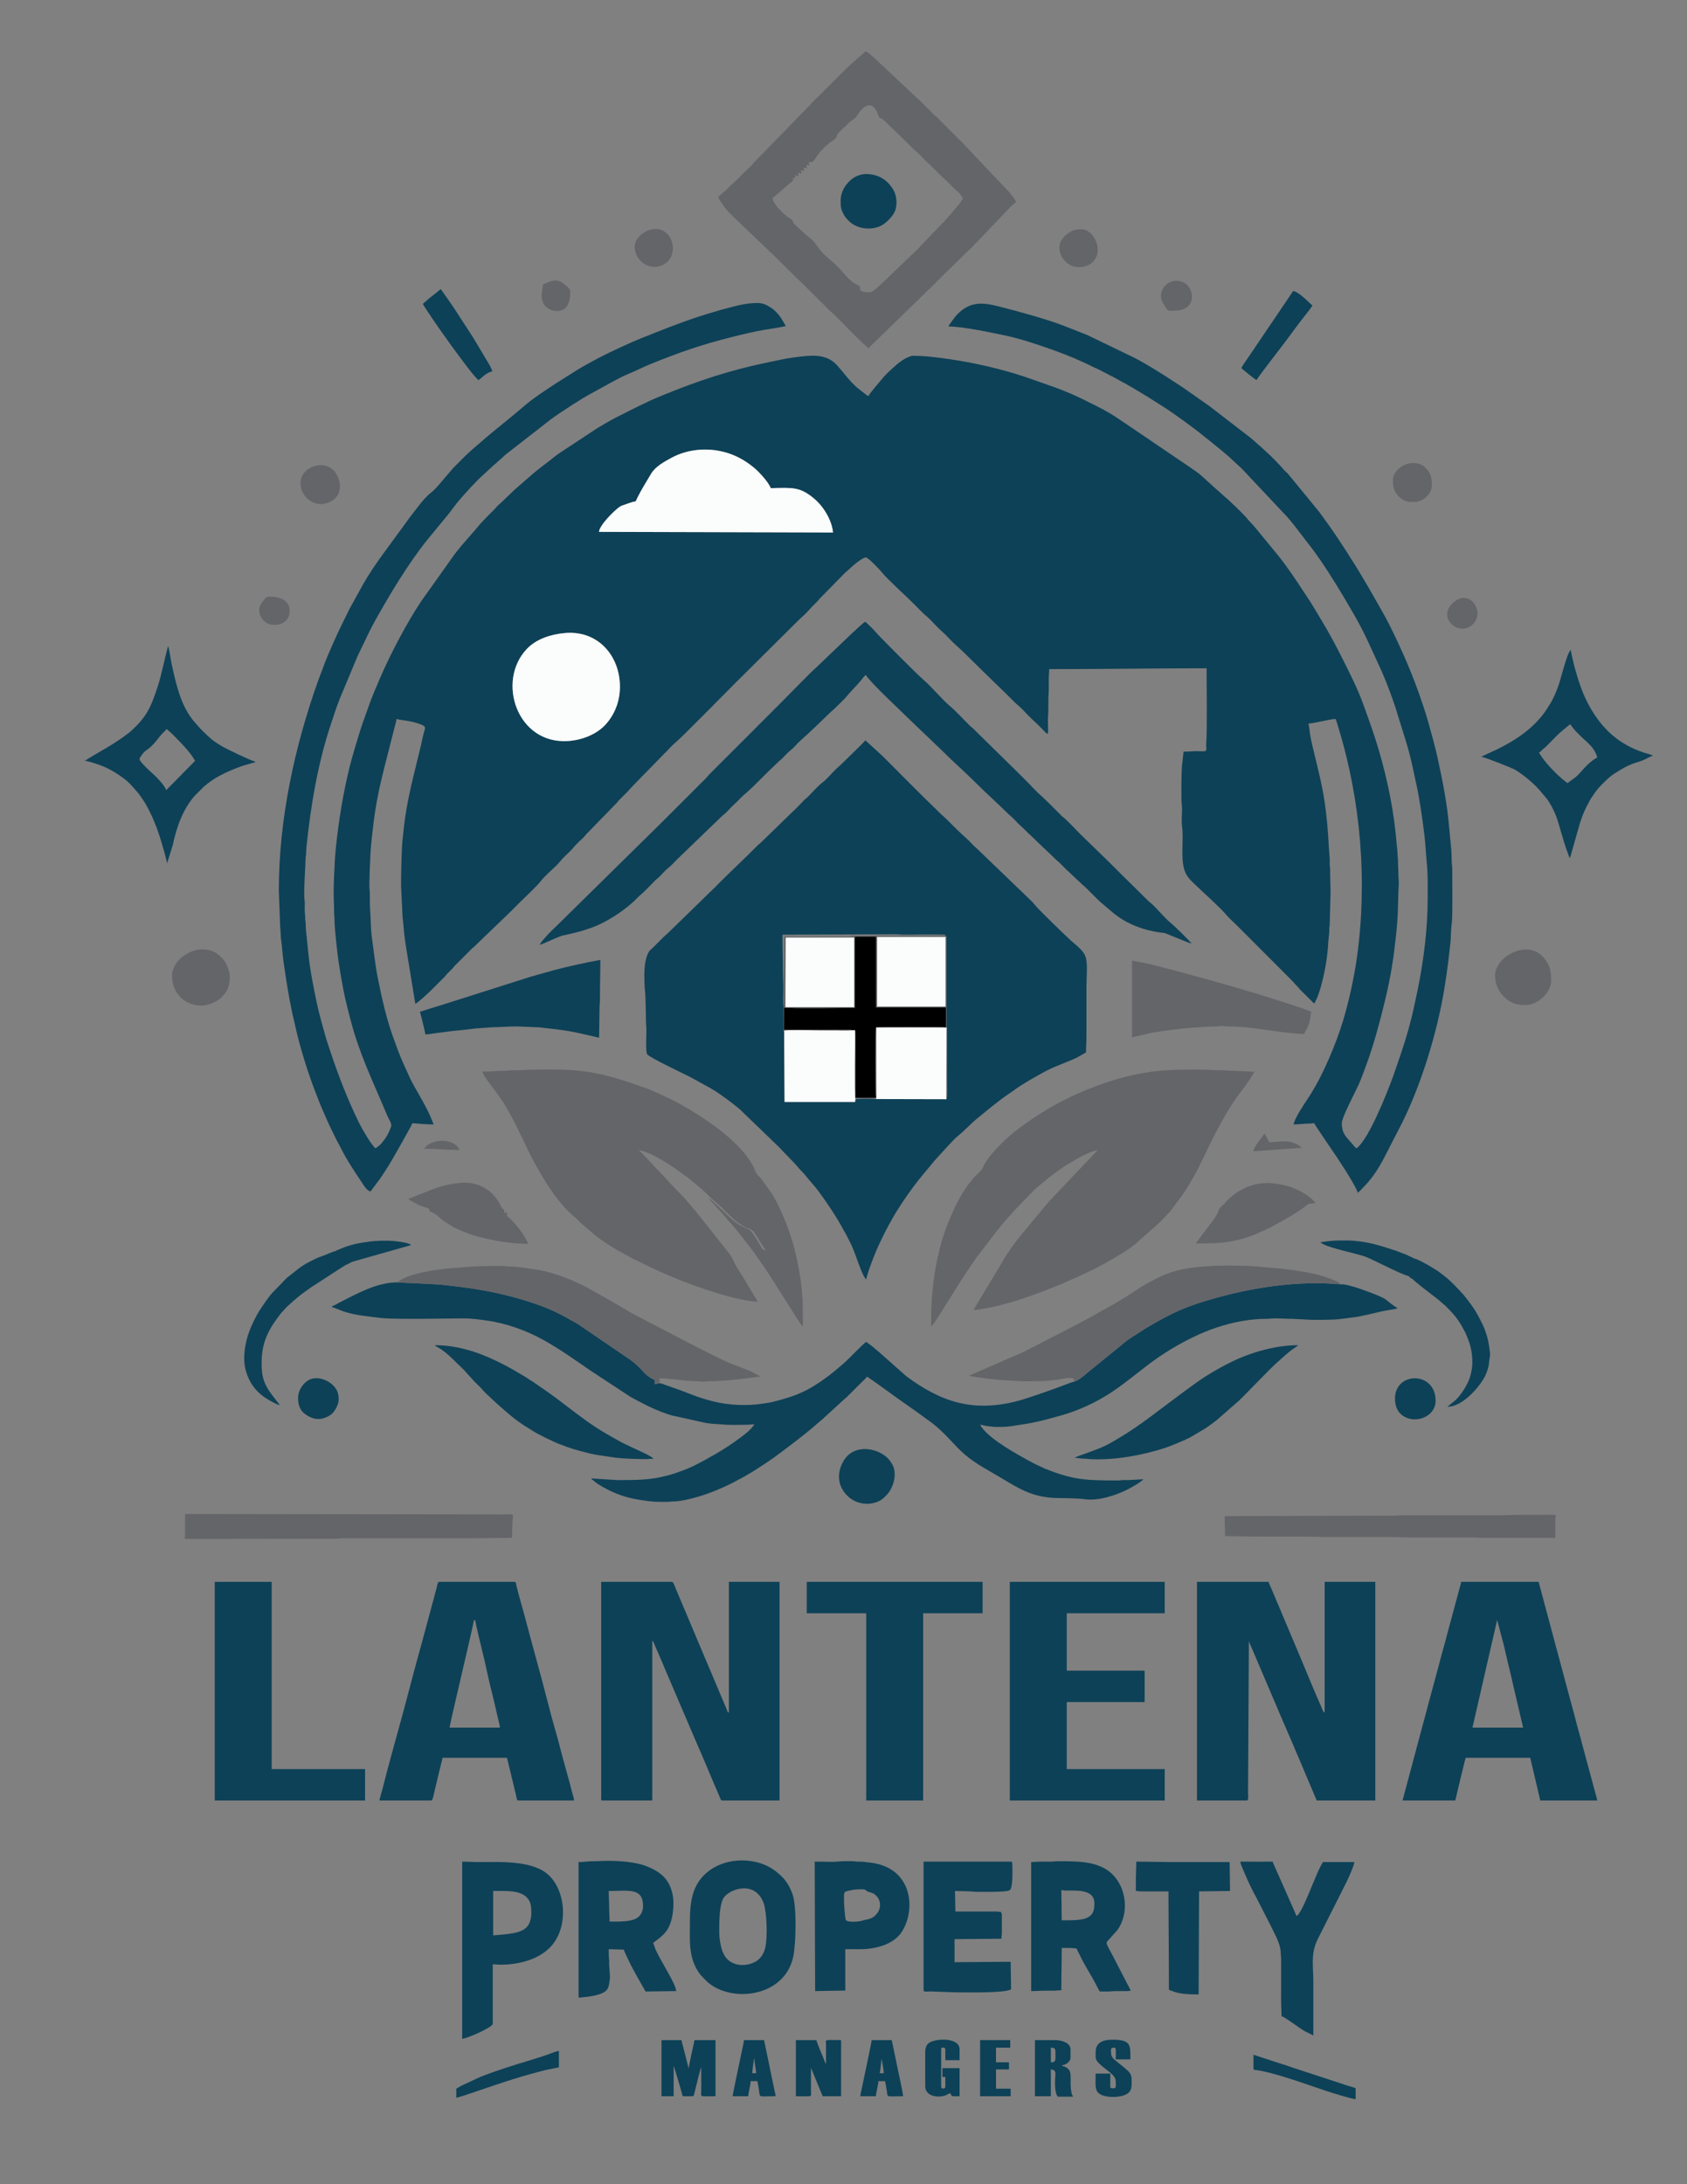 <?xml version="1.0" encoding="UTF-8"?>
<!DOCTYPE svg PUBLIC "-//W3C//DTD SVG 1.1//EN" "http://www.w3.org/Graphics/SVG/1.1/DTD/svg11.dtd">
<!-- Creator: CorelDRAW -->
<svg xmlns="http://www.w3.org/2000/svg" xml:space="preserve" width="8.5in" height="11in" version="1.1" style="shape-rendering:geometricPrecision; text-rendering:geometricPrecision; image-rendering:optimizeQuality; fill-rule:evenodd; clip-rule:evenodd"
viewBox="0 0 8500 11000"
 xmlns:xlink="http://www.w3.org/1999/xlink"
 xmlns:xodm="http://www.corel.com/coreldraw/odm/2003">
 <rect x="0" y="0" width="8500" height="11000" fill="#808080" stroke="none"/>
 <defs>
  <style type="text/css">
   <![CDATA[
    .fil3 {fill:black}
    .fil0 {fill:#0D4157}
    .fil1 {fill:#646569}
    .fil2 {fill:#FBFCFC}
   ]]>
  </style>
 </defs>
 <g id="Layer_x0020_1">
  <path class="fil0" d="M2846.69 3188.11c162.03,-14.42 272.75,109.02 276.75,261.86 2.26,86.69 -31.55,154.46 -72.45,199.16 -38.46,42.04 -106.58,77.26 -188.72,82.76 -256.69,17.19 -362.09,-300.26 -208.43,-463.05 47.76,-50.61 120.77,-74.31 192.85,-80.72l-0 -0zm171.24 -509.52c2.76,-33.56 74.35,-104.81 103.4,-125.72 9.03,-6.49 21.97,-9.74 32.8,-13.64 10.81,-3.89 23.38,-8.58 34.75,-11.56 11.19,-2.93 11.01,1.24 16.13,-7.12 2.32,-3.79 5.39,-11.75 7.41,-15.81 20.33,-40.73 45.34,-80.18 67.65,-117.95 22.36,-37.85 66.1,-60.89 102.65,-80.89 87.42,-47.83 201.26,-55.77 302.18,-17.97 45.92,17.2 84.64,42.96 116.35,69.36 21.4,17.82 70.52,69.93 82.32,101.13 110.09,-2.39 145.76,-7.57 216.7,51.22 48.12,39.89 90.61,108.2 96.96,172.09l-1179.31 -3.15 0.01 0zm-1613.14 1805.1l7.22 191.08c2.81,18.73 1.5,38.14 4.2,56.96 5.34,37.11 6.94,73.64 12.15,110.21 12.42,87.27 26.07,175.6 44.45,261.43 3.33,15.57 8.42,34.36 11.62,49.55 24.77,117.72 71.21,264.31 115.96,375.56 6.23,15.5 11.09,29.39 17.4,43.77 18.8,42.8 36.82,86.12 57.72,127.92 3.54,7.09 6.92,13.16 9.81,19.73 9.08,20.63 21.56,40.67 31.68,61.14 29.51,59.66 66.92,115.31 103.81,170.43 10.81,16.17 25.64,44.23 45.96,48.96l43.39 -57.86c5.91,-7.82 9.34,-12.79 14.83,-21.04 18.73,-28.13 36.91,-56.8 53.48,-85.75 3.24,-5.67 96.77,-168.55 99.25,-179.2l52.73 4.23c19.83,1.04 35.16,2.1 54.86,2.1 -11.09,-23.1 -14.57,-38.84 -29.56,-67.48 -2.18,-4.16 -4.19,-8.45 -6.3,-12.68 -22.65,-45.59 -54.66,-94.85 -82.97,-151.18l-36.68 -81.46c-8.1,-18.76 -15.49,-35.74 -22.91,-55.14 -7.7,-20.09 -13.01,-37.24 -20.76,-57.29 -35.5,-91.84 -62.4,-210.87 -81.91,-308.35 -13.54,-67.7 -20.59,-137.44 -30.25,-206.02 -6.96,-49.47 -5.2,-95.78 -9.42,-146.69 -2.32,-28.12 0.49,-70.26 -2.31,-94.73 -2.93,-25.58 0.41,-63.96 0.31,-93.13l4.22 -92.82c2.82,-53.67 10.7,-109.73 16.7,-162.61 2.57,-22.67 6.63,-46.87 10.11,-67.94 3.85,-23.35 7.48,-43.19 12.04,-66 17.35,-86.75 39.67,-166.69 60.72,-251.48l24.05 -94.09c2.49,-9.96 6.95,-23.07 7.18,-32.91 42.07,9.8 64.29,7.42 113.15,23.97 44.52,15.08 29.98,18.93 20.66,61.3 -3.61,16.34 -6.46,28.85 -9.86,44.98l-21.42 88.28c-26.09,104.43 -51.86,211.82 -64.37,319.56 -1.93,16.57 -2.84,32.22 -5.3,49.54 -7.92,55.97 -9.65,200.54 -9.65,254.05l7.54 157.01c3.59,24.87 5.1,50.22 7.42,74.84 2.25,23.81 6.63,50.94 9.98,74.39l46.78 286.52c11.65,-3.11 70.05,-58.44 82.8,-71.2l64.38 -64.3c5.7,-5.76 7.06,-9.12 12.57,-14.85 9.09,-9.44 17.36,-16.83 26.46,-26.28 5.27,-5.48 6.24,-8.32 11.52,-13.8l65.44 -65.35c8.48,-8.48 16.54,-17.56 25.33,-25.3 5.56,-4.89 8.1,-5.93 13.73,-11.59 5.09,-5.11 8.6,-8.65 13.68,-13.74 17.86,-17.86 34.8,-32.69 52.74,-50.63l106.53 -102.31c17.73,-17.76 33.94,-33.94 51.68,-51.68 24.56,-24.56 86.33,-81.93 103.89,-104.94 28.94,-37.91 73.13,-68.27 103.05,-105.79 17.13,-21.47 45.59,-43.21 63.28,-65.4 15.31,-19.18 35.28,-35.44 52.56,-52.91 5.44,-5.49 6.54,-8.37 11.54,-13.78l154.06 -158.15c5.27,-5.48 6.24,-8.32 11.52,-13.8l39.06 -38.98c9.7,-9.69 15.78,-17.99 25.31,-27.43l63.27 -65.41c4.36,-4.7 8.07,-8.02 12.69,-12.63l90.69 -92.85c4.35,-4.7 8.08,-8.02 12.68,-12.63 12.86,-12.86 25.03,-27.47 39.24,-38.81 29.48,-23.52 251.13,-249.46 300.39,-298.7l313.26 -311.16c17.17,-17.27 36.17,-32.66 52.76,-50.59l24.24 -26.4c9.3,-9.29 17.2,-17.02 26.41,-26.32 5.43,-5.49 6.54,-8.38 11.54,-13.78 4.68,-5.06 8.79,-8.73 13.74,-13.69l102.31 -104.42c4.61,-4.61 7.92,-8.33 12.63,-12.69 5.74,-5.31 8.94,-6.64 14.82,-12.61 13.31,-13.51 75.13,-68.12 90.77,-62.54 14.1,5.04 66.74,60 79.85,76.44 25.19,31.57 120.65,118.09 158.43,155.89 17.75,17.75 33.94,33.91 51.65,51.71 5.63,5.65 8.17,6.7 13.73,11.59 22.68,19.97 42.52,43.39 64.31,64.37l27.46 25.27c17.1,17.1 35.04,37.12 52.75,52.72 31.49,27.73 77.73,73.55 106.52,102.32 64.85,64.85 131.76,126.84 196.16,191.98 5.95,6.02 8.83,7.42 14.76,12.65 22.08,19.44 42.84,43.7 64.32,64.37l41.18 38.98c55.03,55.03 43.8,58.02 43.78,-31.12 -0.01,-19.79 2.23,-32.89 2.13,-50.6 -0.09,-16.88 -0.03,-33.78 -0.03,-50.65 0,-19.48 2.23,-33.77 2.16,-50.58 -0.07,-17.59 -0.05,-35.19 -0.05,-52.79 0,-19.57 2.11,-33.57 2.11,-50.62 264.73,0 527.25,-4.22 793.17,-4.22 0,63.14 3.3,330.35 -1.8,375.8 -2.57,22.85 8.04,41.34 -10.59,42.15 -16.74,0.72 -36.2,-1.54 -52.89,-0.16 -16.12,1.33 -31.57,2 -50.74,2l-8.33 73.94c-2.81,34.02 -4.09,170.19 -1,190.63 4.89,32.32 -3,77.76 1.47,110.34 9.22,67.25 -6.86,149.93 9.94,213.67 11.63,44.11 39.61,64.88 70.21,94.33 39.59,38.11 111.48,101.49 142.26,138.31 16.64,19.91 36.64,36.39 54.94,54.75l279.3 279.73c12.18,15.27 27.06,27.97 38.87,43.39l56.26 55.54c5.32,5.34 8.53,11.09 16.35,13.18 2.22,-9.5 7.84,-16.7 11.79,-26.19 28.89,-69.35 50.63,-185.11 55.65,-260.77 0.74,-11.11 1.2,-25.61 2.76,-37.32 1.12,-8.38 3.16,-27.17 3.66,-36.43 0.32,-6.15 -0.34,-12.86 -0.02,-19.01 0.48,-9.26 1.89,-8.81 2.19,-18.9l4.15 -156.17c0,-41 -2.23,-76.04 -2.06,-118.18 0.05,-12.93 -1.9,-16.32 -2.23,-27.31 -0.29,-9.63 0.59,-20.06 0.08,-29.61 -0.87,-16.14 -3.41,-40.81 -4.23,-56.94 -3.93,-76.44 -10.34,-152.75 -20.44,-222.15 -14.86,-102.15 -40.98,-196.56 -64.35,-296.38 -3.67,-15.66 -7.31,-33.89 -10.13,-51.04 -1.74,-10.54 -4.98,-45.52 -8.44,-52.74 29.98,-0.67 105.67,-22.5 137.12,-23.2 6.3,13.13 10.81,32.42 15.03,46.14 112.46,366.06 146.26,774.5 92.19,1158.02 -7.85,55.65 -18.34,108.96 -29.7,162.27 -5.49,25.79 -12.3,51.83 -18.88,78.15 -28.67,114.77 -71.57,226.48 -122.66,333 -23.08,48.13 -48.89,94.17 -78.58,138.69 -15.33,23 -66.04,97.95 -68.35,125.72 27.74,0 50,-4.3 78.09,-4.18 12.32,0.05 14.62,-2.15 25.28,-2.15 2.11,7.93 109.28,163.92 113.91,170.87 9.26,13.89 18.19,28.24 27.45,42.17 15.47,23.31 72.49,113.37 78.03,137.14 9.24,-6.19 20.4,-19.36 29.01,-27.95 48.89,-48.86 84.21,-107.81 115.11,-169.67l78.07 -151.86c90.65,-181.16 161.57,-408.76 200.23,-601.39 18.88,-94.06 32.93,-199.8 43.41,-298.32 0.98,-9.16 2.06,-17.5 2.43,-25 1.3,-26.38 1.77,-58.59 5.48,-83.13 2.79,-18.39 3,-93.3 3,-110.91l-0.58 -166.07c-4.78,-34.89 -1.68,-73.08 -6.33,-107.59l-10.02 -105.99c-9.98,-115.71 -33.37,-231.98 -57.79,-343.01 -13.55,-61.59 -30.54,-120.98 -47.16,-180.67 -8.27,-29.69 -17.41,-57.81 -27.09,-86.82 -48.06,-144.11 -102.39,-269.68 -170.26,-405.64l-19.72 -37.24c-42.5,-76.03 -122.87,-217.92 -169.44,-288.33 -7.61,-11.51 -13.87,-23 -21.93,-35.03l-45.16 -68.76c-31.04,-46.56 -62.24,-90.28 -95.02,-134.92l-154.01 -187.74c-8.3,-10.39 -19.76,-18.5 -28.05,-28.91 -12.66,-15.87 -70.35,-74.75 -85.86,-87.12 -11.53,-9.2 -19.07,-18.88 -29.85,-27.11l-23.51 -20.79c-3.38,-2.71 -4.41,-4.25 -7.64,-7.13 -3.6,-3.21 -3.85,-2.88 -7.13,-5.53 -3.37,-2.72 -4.4,-4.24 -7.64,-7.13l-210.86 -162.52 -133.9 -93.93c-12.32,-8.19 -23.56,-15 -35.86,-23.2 -54.65,-36.46 -153.8,-98.96 -213.32,-128.42l-231.96 -111.89 -122.64 -48.24c-79.98,-30.7 -223,-70.46 -310.45,-92.46 -16.43,-4.14 -28.95,-7.46 -46.04,-10.92 -58.95,-11.93 -107.91,-8.85 -155.91,30.11 -27.73,22.51 -36.8,39.32 -56.35,66 -4.57,6.22 -5.53,3.94 -6.27,12.72 68.59,0 210.7,29.79 282.15,44.82 84.91,17.87 169.79,47.31 250.77,76.21 68.69,24.5 134.93,52.59 199.76,85.02 10.07,5.04 19.33,8.56 28.85,13.33l52.71 27.45c4.2,2.19 8.5,4.09 12.71,6.27l40.75 22.54c9.79,5.28 16.6,8.7 26.08,14 9.95,5.57 16.88,10.17 26.69,15.5 9.58,5.21 16.05,9.31 25.25,14.83l51.41 30.87c9.37,5.53 15.18,10 24.56,15.52 9.15,5.4 15.67,10.24 24.54,15.54 4.36,2.61 8.49,5.64 12.85,8.24 54.56,32.57 175.55,120.26 226.11,162.04 8.12,6.72 15.13,11.89 23.63,18.57l67.51 54.84c5.33,4.15 5.51,4.51 10.17,8.83 4.84,4.5 6.75,5 11.59,9.5 4.69,4.36 4.83,4.63 10.19,8.8l64.8 59.66c3.41,4.09 6.65,6.85 10.45,10.64l199.35 212.01c41,40.87 74.66,88.96 110.22,134.48l35.87 46.41c58.62,78.23 110.67,161.82 161.23,245.9l30.31 51.96c33.16,55.3 64.75,113.35 91.82,171.86l71.62 156.2c25.24,58.49 46.9,116.91 67.15,177.54l57.91 186.8c12.23,42.8 23.56,87.52 32.7,131.83 4.35,21.09 9.3,45.28 14.21,65.95 15.23,64.13 43.29,251.61 46.78,322.38l6.06 76.21c6.08,54.22 4.53,124.5 4.53,179 0,150.28 -20.05,309.6 -49.39,454.78 -5.93,29.32 -12.26,55.72 -17.96,83.3 -16.71,80.9 -39.69,159.6 -65.28,236.38l-25.86 75.39c-20.57,62.16 -44.88,122.47 -70.21,182.93 -5.1,12.17 -11.14,23.69 -15.7,34.93l-15.76 34.87c-19.8,42.72 -65.31,132.49 -98.46,154.69 -8.98,-6.01 -14.5,-13.96 -21.72,-22.58 -29.15,-34.86 -52.11,-48.9 -52.11,-103.99 0,-32.78 74.59,-166.96 93.42,-214.57 29.93,-75.73 56.99,-152.26 79.1,-230.99 30.5,-108.61 59.1,-220.48 78.24,-333.11 10.24,-60.24 17.31,-121.64 23.83,-182.9 8.02,-75.35 7.83,-120.24 10.12,-196.61l2.19 -48.46c0.09,-18.56 -2.13,-30.64 -2.12,-50.62l-2.22 -73.72c-0.76,-9.19 -2.01,-13.27 -1.95,-25.46 0.06,-14.47 -3.06,-33 -4.1,-46.52 -12.57,-161.4 -45.12,-322.03 -90.61,-476.84 -24.68,-84 -49.67,-151.1 -78.06,-229.93 -26.41,-73.3 -62.21,-144.74 -96.61,-213.49 -28.28,-56.52 -57.76,-113.05 -89.38,-167.98 -6.37,-11.06 -12.63,-21.63 -19.55,-33.19 -25.45,-42.56 -50.31,-85.58 -77.81,-126.82 -7.06,-10.58 -13.43,-19.7 -20.27,-30.36 -34.52,-53.84 -88.52,-133.01 -128.6,-181.5l-117.02 -142.45c-8.64,-9.23 -15.3,-17.46 -24.3,-26.33 -5.76,-5.69 -6.69,-7.67 -11.68,-13.64 -20.79,-24.87 -96.17,-96.93 -117.82,-114.22l-26.56 -24.07c-5.48,-5.34 -8.29,-6.21 -13.78,-11.54l-68.48 -62.31c-17.87,-17.37 -39.21,-29.44 -59.04,-44.33l-184.96 -125.13c-11.12,-7.41 -18.93,-13.38 -29.95,-20.68l-153.57 -103.78c-47.48,-31.7 -98.31,-57.74 -149.66,-82.39 -6.47,-3.1 -10.43,-5.26 -16.85,-8.46 -46.67,-23.33 -95.34,-43.89 -144.54,-62.2l-153 -53.73c-118.39,-39.49 -254.95,-71.03 -377.44,-88.76 -63.3,-9.16 -123.63,-17.5 -189.22,-17.5 -8.37,0 -32.17,10.53 -38.41,14.32 -16.46,10.01 -31.24,19.97 -45.43,32.62 -21.04,18.76 -51.35,45.33 -68.36,66.65 -23.56,29.51 -50.25,57.31 -71.41,88.91 -6.12,-1.63 -11.61,-7.1 -16.57,-10.85l-33.17 -25.9c-48.98,-38.06 -94.15,-110.99 -127.41,-136.27 -53.8,-40.89 -123.56,-30.46 -187.41,-22.78 -44.37,5.33 -91.52,16.06 -135.24,25.09 -203.07,41.94 -356,93.06 -546.21,171.02 -74.08,30.36 -145.23,67.93 -216.91,103.74 -34.3,17.14 -68.39,37.24 -101.27,56.95l-193.24 127.4c-7.97,6 -15.67,10.84 -23.09,16.99 -36.18,29.98 -75.33,56.51 -110.83,87.46l-85.74 74.58c-8.92,6.89 -12.99,11.78 -20.69,19.39l-50.65 48.5c-10.84,10.02 -21.46,18.61 -30.83,30.35 -5.51,6.91 -13.25,13.68 -19.83,20.26 -26.58,26.58 -53.71,53.66 -77.21,83.11l-73.49 84.72c-12.9,15.33 -23.38,28.38 -35.59,44.57l-165.88 232.81c-73.37,110 -155.68,265.69 -209.03,390.07 -20.33,47.39 -40.04,91.76 -57.16,141.13 -17.49,50.45 -36.09,98.02 -51.17,149.24 -15.27,51.91 -31.81,103.91 -44.64,155.76 -32.7,132.1 -55.12,269.41 -69.71,409.15l-4.55 54.52c-2.91,56.58 -6.32,117.77 -6.32,175.09 0,31.46 2.26,56.22 2.07,88.63 -0.09,16.49 2.28,24.75 2.12,42.18 -0.39,41.52 15.06,174.97 19.93,207.91 8.09,54.85 16.48,103.44 26.69,154.74 10.05,50.48 22.54,97.74 35.67,147.85 44.18,168.52 110.2,301.41 176,458.97 29.03,69.52 36.99,52.75 15.96,100.01 -9.71,21.83 -23.92,41.69 -39.53,59.61 -6.9,7.93 -19.31,16.9 -27.94,22.69 -18.65,-12.48 -67.99,-97.72 -80.88,-123.74 -58.5,-118.14 -105.33,-239.69 -147.22,-365.39 -8.31,-24.94 -17.89,-52.14 -25.04,-78.31 -14.75,-53.94 -30.85,-107.11 -42.36,-162.26 -17.41,-83.35 -36.78,-177.98 -44.19,-263.8l-9.6 -93.76c-2.03,-13.67 -2.63,-33.88 -2.96,-47.67 -0.26,-10.69 -2.13,-11.66 -2.23,-23.08 -0.09,-11.38 -0.3,-17.51 -1.46,-25.97 -1.89,-13.76 -0.48,-35.43 -0.5,-50.13 -0.02,-11.59 -1.68,-13.57 -2.19,-23.12 -3.04,-56.27 4.87,-147.02 6.28,-204.69 0.26,-10.16 1.7,-9.6 2.15,-18.95 0.68,-14.28 0.94,-25.44 2.45,-39.74 22.04,-209.56 57.02,-418.76 123.87,-618.67 13.86,-41.45 26.93,-82.7 42.45,-122.08l91.44 -218.66 60.43 -125.2c33.9,-68.35 118.05,-210.17 151.49,-261.98 45.52,-70.52 83.22,-127.12 135.69,-193.39l112.44 -136.48c18.11,-23.03 34.33,-46.99 53.47,-68.88 33.59,-38.43 83.57,-94.36 120.2,-126.61l53.75 -49.62c4.84,-4.48 6.83,-4.96 11.65,-9.44 3.71,-3.46 5.6,-6.11 9.56,-9.43 5.09,-4.26 6.56,-4.56 11.55,-9.56 7.95,-7.96 14.13,-12.15 22.09,-20.1 4.92,-4.93 6.44,-5.33 11.51,-9.59l220.64 -171.72c38.11,-28.52 158.09,-106.7 201.91,-129.29l106.18 -58.37c26.13,-14.08 54.41,-29.36 81.87,-40.47 37.76,-15.3 75.44,-35.13 113.94,-50.6 145.82,-58.61 252.28,-96.19 403.85,-134.07 54.87,-13.72 111.98,-27.91 167.46,-37.16 35.9,-5.99 72.76,-10.83 107.62,-18.96l-23.6 -39.68c-12.46,-18.38 -28.83,-37.15 -47.23,-49.81 -22.15,-15.24 -42.02,-26.54 -72.61,-26.54 -66.35,0 -118.36,18.12 -176.37,32.47 -12.75,3.15 -20.91,6.55 -32.47,9.72 -99.95,27.39 -216.75,71.39 -310.69,109.1 -40.63,16.32 -78.76,30.83 -118.26,48.39 -72.58,32.26 -142.13,64.98 -210.91,103.41 -5.78,3.23 -7.04,4.5 -13.38,7.71 -18.68,9.48 -35.94,20.59 -53.32,31.06l-102.22 64.43c-48.13,32.09 -104.31,67.86 -148.27,104.87 -30.79,25.91 -59.74,50.4 -90.87,75.78 -40.94,33.37 -97.82,79.04 -137.06,113.97l-45.36 39.03c-29.83,26.27 -57.24,55.19 -85.46,83.31 -3.51,3.5 -6.27,5.87 -9.48,9.51l-48.64 56.84c-18.71,22.12 -38.35,47.32 -61.44,65.13 -21.21,16.38 -43.46,42.42 -60.3,64.16 -24.6,31.75 -49.7,63.01 -72.56,96.2l-88.35 120.49c-48.21,64.22 -94.48,131.79 -133.03,202.39l-45.01 81.56c-5.59,9.99 -9.41,16.8 -14.74,27.44 -28.4,56.81 -55.26,111.5 -80.92,170.11 -17.32,39.56 -34.69,78.49 -49.25,119.52 -7.36,20.72 -15.35,39.2 -22.68,59.59 -120.2,334.51 -200.14,703.37 -200.14,1061.35l-0.02 0.02z"/>
  <path class="fil0" d="M4761.85 4711.52c3.57,3.08 -2.28,1.28 6.26,4.22l0.33 453.54c2.01,12.59 0.95,-1.68 2.77,10.76l0.14 257.15c0,9.01 3.09,91.89 -2.57,98.61l-355.82 -0.82c-14.52,-2 -91.31,-2.48 -103.37,0.67l-1.06 14.11 -355.48 0 -2.07 -353.05c-2.69,-2.88 -2.13,0.45 -2.13,-7.96l-0.73 -118.6c-4.13,-16.27 -1.39,-70.25 -1.38,-90.71 0.02,-30.3 -2.11,-58.14 -2.11,-90.71 0,-60.82 -2.11,-118.7 -2.11,-181.41l565.37 -2.13c17.71,-0.1 30.81,2.14 50.6,2.13 46.19,-0.02 150.09,-2.07 194.44,-0.28 12.07,0.48 9.31,-1.69 8.89,4.49l0.02 -0.02zm-1515.44 198.29c0,19.06 0.74,61.86 3.33,78.94 3.12,20.67 5,131.07 5.04,159.51 0.02,14.25 2.22,23.44 2.19,40 -0.06,23.59 -4.48,109.08 3.57,120.89 11.54,16.92 179.91,96.03 216.55,114.65l106.2 58.35c34.66,20.53 66.47,43.79 98.62,68.03 16.28,12.28 30.29,23.94 45.78,36.49l199.59 192.77c18.16,20.62 77.22,78.18 91.22,96.52 10.87,14.24 27.52,27.97 39.19,43.08 20.95,27.12 45.65,51.91 65.96,79.6 47.33,64.54 92.01,130.81 129.7,201.48 3.07,5.78 4.93,7.89 7.75,13.35 24.29,47.05 32.25,59.55 51.94,114.71 7.82,21.93 35.74,103.75 51.41,115.24 0.58,-7 4.77,-19.4 7.13,-26.63 3.24,-9.96 4.8,-17.76 8.53,-27.33 6.84,-17.54 11.97,-33.59 18.73,-50.88 23.12,-59.25 40.08,-92.33 66.19,-144.75 8.19,-16.42 15.94,-29.12 24.61,-45 32.61,-59.68 70.98,-115.43 110.75,-169.81 32.54,-44.5 67.7,-83.49 101.9,-125.93 3.81,-4.73 4.17,-5.63 8.65,-10.33l67.46 -73.87c16.8,-16.98 34.41,-37.86 53.14,-52.33 19.02,-14.69 65.03,-61.91 91.63,-83.46 51.9,-42.02 103.48,-86.14 158.91,-123.77 7.7,-5.24 13.77,-8.93 21.3,-14.57 39.28,-29.5 85.35,-55.84 128.74,-80.1 16.29,-9.11 29.37,-16.65 46.46,-25.27 15.41,-7.77 32.81,-15.25 48.1,-21.51 17.64,-7.23 33.06,-13.64 50.96,-20.77 16.36,-6.52 33.26,-13.23 48.63,-20.99l45.69 -26.03c0,-29.31 2.11,-50.86 2.11,-80.16l0 -253.14c0,-47.85 8.81,-121.89 -7.8,-156.74 -15.15,-31.77 -58.11,-59.7 -83.44,-85.32l-42.18 -40.09c-24.97,-24.97 -110.18,-106.32 -126.04,-127.1 -10.8,-14.16 -28.36,-29.42 -41.66,-42.72l-257 -247.17c-15.18,-11.72 -27.99,-28.97 -42.57,-41.81 -37.2,-32.76 -72.41,-68.17 -107.57,-103.38l-22.19 -20c-99.93,-96.17 -197.21,-195.18 -295.28,-293.26l-88.07 -80.69c-6.89,10.29 -109.67,108.54 -126.04,124.99l-19.01 16.85c-24.35,22.54 -45.92,51.15 -72.22,71.22 -23.81,18.16 -50.13,49.39 -72.21,71.24 -6.76,6.69 -11.95,9.65 -19.04,16.83 -20.54,20.79 -40.31,42.92 -62.24,62.22l-154.98 150.89c-6.76,6.69 -11.95,9.65 -19.04,16.83 -59.48,60.18 -121.5,117.31 -181.41,177.2 -12.46,12.46 -23.33,23.54 -35.82,35.9l-236.27 229.94c-6.76,6.69 -11.95,9.65 -19.03,16.82l-53.79 53.8c-5.45,5.48 -14.44,12.14 -18.16,17.7 -18.06,27.02 -24.56,74.52 -24.56,118.88l0 -0.01z"/>
  <path class="fil0" d="M6756.61 6468.35c-206.25,-19.07 -422.17,11.39 -619.09,65.21 -157.66,43.1 -229.06,75.14 -364.85,156l-69.21 44.53c-13.17,8.64 -22.17,14.95 -33.55,23.5 -5.86,4.39 -9.93,8.35 -16,13.44 -5.63,4.71 -10.72,8.68 -16.31,13.29l-143.19 116.21c-22.3,17.96 -57.33,51.82 -83.68,58.25 -6.67,0.59 -26.43,8.26 -34.37,11.4 -52.73,20.86 -191.17,69.59 -241.54,83.32 -227.52,62.01 -391.59,8.96 -569.4,-123.38l-135.29 -119.96c-24.28,-19.37 -28.6,-26.23 -58.57,-46.91l-7.14 -5.51c-19.13,12.81 -87.31,86.66 -116.64,111.18 -26.6,22.24 -47.2,40.72 -76.53,62.7 -96.89,72.63 -160.29,99.95 -283.52,129.95 -11.61,2.82 -27.09,4.44 -39.85,6.56 -82.44,13.72 -176.98,9 -252.19,-9.99 -77.9,-19.68 -101.29,-32.07 -171.81,-58.12l-68.61 -24.21c-9.11,-3.04 -26.23,-11.39 -35.07,-9.24l-21.8 4.63 0.04 -21.66c-23.85,-9.31 -47,-28.61 -63.26,-47.67 -18.17,-21.3 -37.04,-36.64 -58.46,-53.25l-266.06 -181.11c-83.71,-48.36 -132.28,-74.38 -228.7,-106.42 -159.91,-53.13 -299.11,-75.15 -467.08,-91.99 -25.82,-2.59 -207.94,-9.32 -211.39,-10.92 -105.96,0 -201.16,55.81 -292.83,101.28 -11.27,5.59 -25.86,16.15 -37.99,18.97l0 4.22c12.77,2.97 44.7,17.61 61.43,22.96 61.3,19.63 117.65,23.09 179.64,31.31 45.9,6.08 164.83,4.8 210.37,4.8l210.95 -2.11c39.92,-0.09 79,5.48 117.78,10.91 98.41,13.77 201.07,50.72 285.81,98.12 81.28,45.47 156.21,98.44 232.62,151.31l206.21 135.53c66.06,36.09 134.39,71.52 206.87,92.68l174.41 38.65c13.65,1.26 25.21,3.5 37.86,4.33 12.5,0.83 28.53,1.01 41.81,2.49 37.74,4.21 80.93,1.67 120.56,1.8 17.36,0.06 26.51,-2.11 42.19,-2.11 -18.54,27.69 -44.19,46.86 -70.52,66.61 -39.57,29.66 -82.56,58.2 -125.76,83.09 -14.9,8.59 -29.7,15.98 -44.62,25 -14.5,8.76 -30.09,15.75 -45.33,24.28 -38.66,21.65 -108.24,47.24 -150.44,58.41 -92.37,24.44 -158.58,22.84 -255.32,23.23l-130.74 -8.48c4.41,6.59 28.46,24.68 35.97,29.43 56.45,35.8 122.83,63.9 190.33,75.47 41.99,7.2 78.58,13.29 121.78,13.23 11.27,-0.01 22.56,0.09 33.83,0.07 13.39,-0.01 17.49,-2.3 31.57,-2.19 17.05,0.14 43.09,-3.66 58.55,-6.84 86.82,-17.87 167.31,-49.54 245.95,-89.46 8.58,-4.35 12.78,-7.56 21.76,-11.99 50.72,-25.08 98.93,-57.17 145.84,-88.31l38.71 -26.69c81.84,-60.78 156.07,-115.7 233.33,-184.36 4.22,-3.76 5.22,-3.67 9.45,-7.43 3.47,-3.08 4.92,-5.26 8.55,-8.32l95.85 -87.67c6.68,-6.72 11.31,-9.05 17.99,-15.77l67.48 -67.54c9.19,-9.19 26.9,-24.83 33.22,-34.28 52.04,34.85 103,73.7 154.01,109.67l95.24 67.2c79.6,59.08 89.63,58.87 162.68,134.76 26.68,27.72 52.82,57.4 82.32,82.22 58.53,49.23 115.82,77.02 181.21,116.23 96,57.56 164.44,101.68 294.91,101.67 28.2,0 100.61,1.7 125.35,5.44 68.15,10.31 155.97,-18.46 215.71,-48.31 18.02,-9 72.16,-39.1 80.84,-52.06l-63.86 3.65c-10.77,1.47 -22.28,0.49 -33.25,0.5 -13.57,0.02 -18.86,2.3 -33.65,2.21 -157.98,-0.9 -217.2,-1.27 -360.15,-57.58 -9.51,-3.75 -14.33,-6.25 -23.08,-10.67 -8.42,-4.25 -14.84,-6.31 -23.24,-10.5 -16.33,-8.16 -29.12,-15.49 -45.71,-23.9l-32.35 -18.28c-54.91,-30.5 -176.74,-101.69 -207.4,-159.66 11.98,0.27 21.38,4.94 35.67,6.53 10.86,1.2 26.81,3.75 38.09,4.09 26.89,0.8 57.07,0.05 81.14,-3.37 111.24,-15.82 139.78,-22.69 245.45,-51.99 93.27,-25.85 183.19,-66.76 263.72,-120.22 93.11,-61.81 175.17,-138.97 270.02,-198.28 9.72,-6.08 17.35,-11.3 27.16,-17.15 70.18,-41.81 146.84,-81.56 230.33,-109.3 81.04,-26.92 166.14,-43.85 253.5,-43.94 14.52,-0.02 25.05,-2.2 42.12,-2.19 30.1,0.04 52.42,2.25 82.28,2.1l80.26 4.13c29.54,2.44 133.45,1.7 167.46,-3.19l74.69 -9.69c22.95,-3.22 48.87,-9.8 71.88,-14.61 22.75,-4.75 45.16,-11.17 68.57,-15.8 13.23,-2.62 22.61,-3.86 35.86,-6.33 8.77,-1.63 30.43,-3.14 34.97,-9.33 -12.23,-3.27 -47.33,-33.23 -59.05,-42.2 -21.83,-16.7 -120.87,-51.56 -143.71,-58.8 -13.17,-4.18 -69.31,-21.35 -82.02,-17.52l-0.01 0.01z"/>
  <path class="fil1" d="M4691.41 6679.69c17.73,-11.87 68.46,-101.65 86.47,-128.7 28.82,-43.29 54.55,-88.3 83.55,-131.62 14.95,-22.33 28.73,-41.94 43.46,-64.13 7.23,-10.91 13.89,-20.27 21.87,-30.86l94.21 -123.07c17.74,-21.75 55.51,-68.43 74.91,-87.51 5.87,-5.77 6.66,-7.56 11.71,-13.61l106.46 -110.82 73.73 -61.28c30.9,-22.96 62.65,-46.96 95.63,-66.8 11.16,-6.71 21.81,-12.65 33.24,-19.5 33.64,-20.18 75.71,-41.21 114.33,-50.21l-85.96 91.24c-30.11,30.06 -57.41,61.95 -87.56,91.75l-64.33 68.57c-15.4,15.34 -28.08,32.02 -42.06,48.64l-101.42 122.18c-33.64,41.22 -65.65,83.2 -92.41,129.09 -6.37,10.92 -10.77,18.69 -17.11,29.31l-100.73 167.19c-6.04,10.05 -10.67,17.68 -16.63,27.67 -5.09,8.53 -14.06,20.98 -16.21,30.19 46.79,-3.89 95.83,-15.01 137.13,-25.3 104.37,-26.03 203.13,-64.93 302.57,-104.57l112.3 -50.13c19.35,-9.75 35.78,-18.02 55.52,-26.75l53.65 -28.61c54.48,-32.53 94.38,-50.84 150.08,-94.62l118.53 -105.07c21.78,-19.19 40.06,-41.62 60.13,-62.23l62.31 -83.24c27.12,-40.68 52.49,-83.8 75.67,-126.84l66.79 -137.83c27.29,-54.5 55.61,-107.67 86.98,-159.83 50.23,-83.52 57.18,-79.44 100.5,-144.2 5.77,-8.63 10.33,-15.13 15.76,-24.32 4.58,-7.75 13.31,-18.79 15.44,-26.75 -13.44,0 -23.92,-0.11 -34.33,-1.53l-73.26 -2.68c-15.35,0.07 -22.93,-2.04 -35.77,-2.2 -50.04,-0.61 -94.51,-4.14 -145.65,-4.14 -144.08,0 -228.03,3.36 -363.68,37.13 -21.62,5.38 -41.14,11.24 -60.59,17.46 -59.51,19.02 -117.89,40.02 -174.86,65.63 -88.37,39.69 -174.11,87.41 -253.11,143.47 -8.08,5.74 -15.33,10.44 -23.5,16.58 -7.93,5.96 -15.21,11.43 -22.89,17.18 -30.54,22.85 -58.68,47.07 -85.96,74.36 -32.99,33 -65.82,67.75 -88.43,109.87l-9.72 19.54c-6.57,10.14 -33.5,34.76 -44.2,46.78 -3.82,4.28 -4.47,6 -8.48,10.5 -34.61,38.74 -61.23,88.48 -84.54,134.85l-35.79 82.34c-4.07,10.37 -6.44,19.22 -10.53,29.54 -22.72,57.39 -37.96,128.56 -50.2,190.28 -4.32,21.79 -7.85,45.63 -10.74,69.42 -10.52,86.69 -12.27,140.46 -12.27,228.21l-0.01 0z"/>
  <path class="fil1" d="M2430.01 5397.11c4.46,19.15 49.85,76.22 63.59,94.62l40.2 56.83c50,79.77 88.98,165.4 129.63,250.09 25.62,53.37 55.22,102.94 85.21,153.16 9.41,15.75 21.24,32.45 31.94,48.22 25.87,38.16 77.06,99 111.72,126.65 14.51,11.57 27.48,26.54 41.36,38.8l63.8 54.33c7.33,5.72 14.23,12.13 22.33,17.75 31.64,21.92 63.97,44.04 97.9,62.41l50.22 27.83c15.91,9.69 36.35,18.62 53.15,27.02 109.26,54.63 219.86,101.05 338.32,140.54 62.72,20.91 190.13,59.86 258.67,59.86 -4.76,-9 -10.28,-16.76 -15.96,-26.23l-47.44 -79.13c-10.64,-17.78 -47.82,-74.78 -55.37,-92.3 -6.37,-14.81 -13.1,-29.33 -23.16,-42.04l-169.73 -214.39c-26.62,-29.89 -50.54,-61.32 -79.12,-89.65 -43.19,-42.8 -82.25,-88.95 -125.52,-131.83 -8.09,-8.02 -12.15,-14.4 -20.02,-22.17l-62.78 -65.9c76.96,17.94 166.35,80.44 229.61,126.9 7.22,5.3 13.8,9.15 20.78,15.08 32.24,27.43 66.18,53.28 96.09,83.2 23.6,23.61 50.16,43.82 73.84,67.5 12.46,12.46 23.46,23.36 35.84,35.88 7.02,7.1 12.15,9.86 19.02,16.85 17.9,18.2 40.28,32.51 63.42,44.17 9.09,4.58 16.23,7.38 25.02,10.84 10.72,4.22 12.8,8.52 18.93,16.92l41.96 65.62c4.69,8.26 11.18,14.75 14.67,23.3 -11.96,-4.98 -15.13,-4.97 -21.07,-14.78 -16.92,-27.89 -32.62,-58.3 -53.56,-83.56 -7.52,-9.07 -52.7,-25.59 -67.04,-36.33 -26.43,-19.8 -49.78,-40.95 -72.98,-64.14l-51.79 -49.47c-6.11,-5.17 -12.7,-13.32 -20.47,-15.39 3.52,5.26 10.53,13.45 15.3,18.46l65.76 73.47c15.41,19.92 33.18,36.71 48.84,56.63 5.24,6.66 9.81,12.39 15.19,18.56 6.34,7.26 9.8,12.5 15.89,19.97 63.47,77.93 120.5,160.7 174.03,245.76l108.85 171.72c8.69,13.24 18.77,32.89 30.79,40.94l-2.11 -135c-0.45,-9.32 -1.87,-8.76 -2.13,-18.97 -1.89,-73.69 -26.06,-195.79 -47.72,-268.7 -20.51,-69.01 -46.37,-134.11 -78.11,-198.22 -5.07,-10.25 -8.99,-15.76 -14.06,-26.03 -4.66,-9.44 -9.1,-15.31 -14.18,-23.79l-50.22 -70.02c-15.3,-18.94 -26.11,-23.19 -33.25,-44.82 -3.04,-9.22 -8.26,-19.13 -12.78,-27.29 -61.93,-111.51 -207.61,-213.37 -316.2,-278.67 -17.44,-10.49 -33.06,-19.33 -50.87,-29.3 -34.98,-19.57 -71.04,-35.72 -107.55,-52.77 -9.03,-4.22 -17.89,-8.22 -26.3,-11.67 -9.96,-4.07 -18.18,-7.99 -28.45,-11.63 -158.78,-56.27 -275.9,-96.24 -460.68,-96.24l-82.26 0c-51.13,0 -95.61,3.52 -145.64,4.14 -12.61,0.15 -18.85,2.3 -33.66,2.21 -39.15,-0.22 -70.6,4.2 -109.7,4.2l0 0.02z"/>
  <path class="fil0" d="M2719.02 4757.93c8.92,-0.75 25.28,-9.32 33.75,-12.66 20.98,-8.28 63.13,-29.03 82.37,-33.65 32.13,-7.7 62.46,-13.38 93.47,-22.55 35.32,-10.44 70.7,-22.61 102.61,-38.72 60.51,-30.56 116.4,-68.41 166.15,-114.42 8.56,-7.92 15.49,-16.8 24.33,-24.19 29.2,-24.41 55.05,-53.5 82.13,-80.3 5.49,-5.43 8.38,-6.54 13.78,-11.53 15.43,-14.26 30.92,-33.72 46.59,-46.22 17.89,-14.27 32.15,-30.3 48.29,-46.63l226.74 -218.36c5.22,-5.17 7.51,-5.97 12.69,-10.52 16.72,-14.72 30.78,-32.71 47.5,-47.43 20.03,-17.65 39.68,-41.14 59.26,-56.76 25.59,-20.41 80.38,-77.68 107.33,-103.62l60.26 -57.87c5.51,-4.61 7.23,-5.22 12.59,-10.61 16.22,-16.31 30.35,-32.36 48.27,-46.65 16.29,-13 30.39,-32.45 46.72,-46.1 25.64,-21.44 136.51,-128.19 145.45,-137.22 8.61,-8.68 15.66,-13.45 24.27,-22.14 23.37,-23.57 49.14,-45.59 69.82,-71.51 14.43,-18.09 43.93,-45.55 65.99,-73.24 6.96,-8.74 14.03,-19.63 22.93,-25.59 31.44,46.96 184.93,188.1 231.52,234.69l94.93 90.71c16.51,16.51 31.99,29.89 48.52,46.41 62.24,62.24 128.65,120.22 190.91,182.47 46.74,46.74 96.77,90.44 143.45,137.11l24.17 22.24c12.63,10.56 23.96,24.31 35.91,35.81l35.9 33.71c4.37,4.37 7.21,7.33 11.56,11.65l35.9 33.71c4.34,4.34 7.13,7.39 11.56,11.64l84.42 80.12c4.26,4.26 7.23,7.61 11.57,11.63 5.12,4.74 7.52,5.47 12.72,10.48 8.33,8.02 14.97,15.06 23.17,23.25 4.34,4.34 7.14,7.38 11.56,11.64l84.95 79.59c17.57,13.41 78.45,78.52 95.81,91.93l50.21 42.61c73.71,64.37 169.65,98.18 267.36,108.13l66.26 26.56c22.13,7.87 46,20.79 68.83,26.11 -8.89,-13.26 -86.26,-88.73 -101.57,-100.94 -36.33,-28.98 -67.59,-71.31 -102.54,-102.08 -5.56,-4.89 -8.1,-5.93 -13.72,-11.59l-140.25 -138.2c-17.75,-17.75 -33.94,-33.94 -51.68,-51.69l-153.99 -149.77c-25.52,-25.52 -49.93,-53.13 -77.01,-76.98 -5.56,-4.89 -8.1,-5.93 -13.72,-11.59 -4.74,-4.76 -7.89,-7.96 -12.63,-12.69 -17.74,-17.75 -33.94,-33.94 -51.68,-51.68l-38.82 -37.13c-19.68,-15.7 -45.92,-45.5 -64.55,-64.13 -17.4,-17.4 -33.23,-33.2 -50.59,-50.66l-231 -226.77c-5.4,-5 -8.29,-6.1 -13.78,-11.53 -34.09,-33.72 -66.46,-70.66 -103.23,-101.39 -35.19,-29.42 -92.67,-98.06 -127.82,-127.44 -30.83,-25.76 -231.89,-228.11 -242.86,-242.32 -6.44,-8.35 -44.49,-46.59 -51.85,-51.52 -5.69,1.52 -10.45,6.45 -15.07,10.25 -20.37,16.74 -39.21,36.63 -53.05,48.2l-182.28 174.22c-22.33,18.67 -141.67,141.47 -166.74,166.56l-369.21 369.13c-5.43,5.49 -6.54,8.37 -11.53,13.78 -8.61,9.31 -17.32,17.26 -26.4,26.34 -68.37,68.38 -135.2,135.2 -203.57,203.56l-528.44 519.97c-16.68,16.87 -35.31,32.56 -50.52,50.75 -11.43,13.67 -25.81,27.49 -34.37,43.68l0 0.02z"/>
  <path class="fil0" d="M6030.94 9067.65l251.04 0c10.34,0 6.33,-23.96 6.33,-44.3l4.22 -759.43c2.64,11.34 14.95,36.92 20.19,49.42l150.09 351.98c29.12,67.48 57.74,132.8 86.18,200.72l85.28 201.61 295.33 0 0 -1101.16 -255.25 0 0 658.17c-9.04,-2.41 -12.86,-19.77 -20.38,-36.58 -32.68,-73.12 -73.43,-173.01 -105.29,-249.11l-139.54 -330.88c-3.13,-7.26 -6.06,-13.93 -8.97,-20.56 -2.52,-5.73 -7.15,-15.25 -8.49,-21.04l-360.73 0 0 1101.16 0 0.01z"/>
  <path class="fil0" d="M3029.12 9061.33c0,4.86 1.47,6.33 6.33,6.33l251.03 0 0 -803.73c5.01,1.82 1.7,-0.17 4.84,3.6l40.86 94.16c7.78,17.41 13.74,33.04 21.22,50.49l151.74 354.53c39.96,89.85 79.06,186.96 118.8,277.79 2.73,6.24 6.96,23.15 14.82,23.15l289 0 0 -1101.16 -255.24 0 0 658.16c-7.94,-2.12 -3.91,1.24 -11.76,-17.77l-149.15 -352.91c-6.3,-14.68 -11.5,-26.51 -17.48,-41.58 -5.88,-14.78 -11.89,-27.72 -17.47,-41.59l-70.21 -166.05c-4.45,-10.87 -13.48,-38.25 -20.82,-38.25l-356.5 0 0 1094.83 0.01 -0z"/>
  <path class="fil1" d="M4073.32 815.27c12.46,0.28 18.98,7.73 34.2,-16.43 12.81,-20.34 24.15,-34.51 41.22,-51.6 7.45,-7.46 10.82,-10.19 18.89,-16.97 4,-3.36 5.71,-6 9.66,-9.33 7.7,-6.51 29.82,-18.69 34.77,-26.41 10.68,-16.65 -4.61,-7.76 28.43,-41.18 7.28,-7.36 12.81,-10.54 20.08,-17.9 6.27,-6.35 11.41,-11.96 17.88,-17.98l32.07 -24.88c0.31,-0.31 0.73,-0.77 1.02,-1.09 0.41,-0.46 1.51,-1.85 1.88,-2.33 1.64,-2.16 2.79,-4.06 4.22,-6.33 30.82,-49.28 76.25,-83.43 105.28,-9.57 1.82,4.62 2.13,5.73 3.89,10.89 6.3,18.56 10.29,5.29 24.72,19.57l105.41 101.32c10.3,10.43 19.17,19.19 29.52,29.54 5.43,5.43 9.35,9.32 14.76,14.77 6.42,6.48 8.88,8.07 15.73,13.8 19.94,16.67 38.49,39.82 58.08,57.94 6.03,5.58 9.67,7.39 15.87,13.67l44.28 44.31c10.46,10.53 19.89,17.78 30.59,28.48l44.26 44.35c6.04,5.98 10.06,7.67 15.94,13.59 12.54,12.63 13.22,14.7 22.24,28.39 2.63,3.99 0.8,1.77 3.52,4.91 -10.7,15.97 -6.42,13.4 -22.92,34.04 -24.19,30.3 -45.6,51.95 -68.41,79.25 -4.48,5.36 -9.62,9.85 -14.69,14.85l-100.2 104.42c-6.47,6.42 -8.07,8.87 -13.8,15.73l-194.01 185.7c-7.86,7.93 -42.51,38.53 -50.07,38.53 -16.74,0 -36.57,2.61 -50.75,-8.33 -9.62,-7.42 3.36,-5.29 -5.25,-19.99 -4.79,-8.17 -9.84,-6.46 -18.53,-11.06 -16.79,-8.87 -36.18,-26.48 -48.33,-40.27l-13.74 -15.79c-28.84,-30.83 -38.76,-44.11 -74.66,-73.02 -20.17,-16.23 -43.54,-39.44 -57.08,-61.05 -22.21,-35.42 -46.28,-46.82 -73.96,-73.7 -12.8,-12.42 -36.05,-30.13 -45.33,-43.27 -5.41,-7.67 -4.46,-13.64 -10.65,-18.88 -3.5,-2.96 -18.19,-9.61 -34.7,-24.36 -19.56,-17.46 -60.49,-57.9 -62.74,-84.92 5.68,-1.51 62.39,-50.95 70.16,-58.52l28.5 -24.3c9.78,-7.88 5.69,-6.69 4.71,-18.44 6.43,0.15 7.69,0.95 12.66,2.1 -0.68,-8.2 -1.9,-5.49 -2.11,-14.76 9,0.75 9.98,3.47 18.98,4.22 -1.93,-4.02 -3.76,-11.27 -4.22,-16.88 9,0.74 9.98,3.47 18.98,4.22 -1.59,-6.82 -3.59,-9.25 -4.22,-16.88 7.62,0.63 10.06,2.63 16.87,4.22 -0.64,-7.62 -2.63,-10.06 -4.22,-16.87 9.51,0.21 11.15,2.39 18.99,4.22 -2.21,-4.59 -4.06,-12.14 -4.22,-18.99 5.02,1.17 10.61,2.22 14.77,4.22 -0.13,-5.81 -2.43,-14.99 -4.22,-18.99l-0.03 0.01zm-455.65 177.2c14.08,26.61 37.8,60.24 59.57,81.76l157.2 150.8c23.87,21.02 42.53,42.7 62,58.24l118.35 117.92c9.02,9.04 16.59,14.36 25.32,23.19l142.59 142.19c17.33,13.81 75.65,73.96 95.77,94.08 16.33,16.33 31.15,31.12 47.46,47.46l49.04 45.89 328.6 -319.02c16.02,-15.86 30.4,-30.49 46.37,-46.46l117.07 -114.97c8.61,-8.69 15.65,-13.45 24.27,-22.13l181.41 -189.87c8.25,-8.25 14.98,-14.94 23.2,-23.2 4.41,-4.43 6.81,-7.28 11.97,-11.24 6.26,-4.78 7.57,-5.18 11.76,-11.44 -10.2,-19.28 -25.19,-37.16 -39.54,-53.28l-231 -243.63c-32.15,-32.15 -62.77,-62.77 -94.93,-94.93 -8.25,-8.25 -14.95,-14.95 -23.2,-23.2 -4.34,-4.34 -7.13,-7.39 -11.56,-11.65 -5.2,-5.01 -7.61,-5.74 -12.72,-10.48l-70.64 -70.69c-9.02,-9.04 -16.6,-14.36 -25.32,-23.19l-207.81 -195.1c-10.74,-9.56 -28.53,-24.78 -40.57,-31.15 -11.71,7.84 -57.47,50.75 -73.21,63.91 -17.94,15 -102.57,100.28 -117.17,114.87 -15.63,15.63 -29.72,29.72 -45.35,45.36 -13.69,13.69 -34.8,32.2 -46.04,46.78l-285.17 292.83c-4.89,5.29 -5.24,7.9 -10.5,12.71 -39.75,36.37 -68.98,69.23 -106.54,102.3l-23.31 23.1c-5.56,4.65 -7.2,5.17 -12.57,10.63l-24.77 21.64 -0.02 -0.03z"/>
  <path class="fil0" d="M7543.46 8158.45l35.69 135.18c13.16,63.75 33.44,136.85 47.1,201.81l48 205.14 -255.25 0c42.09,-180.69 82.42,-361.66 124.46,-542.14zm-476.75 909.2l265.8 0c3.28,-14.09 48.16,-205.63 52.74,-215.17l324.87 0 50.63 215.17 286.89 0c-0.86,-10.33 -5.91,-23.47 -8.44,-33.76l-64.97 -240.9c-11.52,-46.84 -25.37,-90.91 -37.13,-137.95 -11.76,-47.04 -24.97,-91.72 -37.11,-137.98l-147.67 -550.57 -390.26 0c-0.81,9.77 -5.87,24.05 -8.43,33.76l-55.61 205.97c-3.52,12.08 -6.71,24.05 -9.38,34.92 -11.52,46.86 -25.41,90.71 -37.11,137.98l-55.69 205.89c-6.41,23.54 -11.49,44.57 -18.2,68.29l-110.91 414.35 -0.01 0z"/>
  <path class="fil0" d="M2387.83 8158.45c8.4,2.24 6.29,3.15 11.76,28.31 16.86,77.47 40.43,164.42 55.91,239.42 13.12,63.54 35.04,141.37 48.17,204.97 2.49,12.06 5.82,23.33 8.09,34.1 2.47,11.72 6.85,23.52 6.85,35.34l-253.14 0c0,-18.89 121.91,-522.05 122.35,-542.14l0 -0zm-470.42 909.2l255.25 0c8.76,0 13.16,-33.64 17.3,-50.2 4.31,-17.23 8.38,-35.66 13.07,-54.43l19.83 -81.43c2.25,-9.01 6.03,-20.34 6.76,-29.1l324.86 0 46.01 190.26c2.14,8.68 2.36,24.91 10.95,24.91l280.56 0c0,-12.89 -4.62,-22.74 -7.58,-34.61 -19.94,-79.74 -45.18,-161.79 -65.39,-242.59 -5.84,-23.33 -11.78,-45.09 -18.48,-68.01 -32.02,-109.58 -61.24,-233.74 -92.96,-345.81l-37.33 -137.76c-3.1,-10.44 -5.58,-21.78 -8.93,-33.26l-18.67 -69.93c-11.21,-41.15 -33.06,-115.93 -41.71,-154.48 -1.59,-7.13 -0.95,-14.72 -8.48,-14.72l-379.71 0c-7.76,0 -9.04,14.8 -12.66,29.54l-74.73 277.56c-35.48,125.37 -68.41,256.45 -102.91,382.28 -29.88,108.94 -66.53,239.29 -93.63,347.26l-14.09 51.54c-1.82,6.16 -6.43,12.98 2.68,12.98l0 0z"/>
  <polygon class="fil0" points="5087.99,9067.65 5868.51,9067.65 5868.51,8909.43 5374.89,8909.43 5374.89,8571.92 5767.26,8571.92 5767.26,8413.7 5374.89,8413.7 5374.89,8124.7 5868.51,8124.7 5868.51,7966.49 5087.99,7966.49 "/>
  <polygon class="fil0" points="4064.89,8124.7 4364.43,8124.7 4364.43,9067.65 4651.32,9067.65 4651.32,8124.7 4950.88,8124.7 4950.88,7966.49 4064.89,7966.49 "/>
  <polygon class="fil0" points="1082.04,9067.65 1839.36,9067.65 1839.36,8909.43 1368.94,8909.43 1368.94,7966.49 1082.04,7966.49 "/>
  <path class="fil2" d="M3017.94 2678.59l1179.31 3.15c-6.35,-63.89 -48.83,-132.2 -96.96,-172.09 -70.94,-58.8 -106.61,-53.61 -216.7,-51.22 -11.8,-31.2 -60.93,-83.32 -82.32,-101.13 -31.71,-26.39 -70.42,-52.15 -116.35,-69.36 -100.91,-37.8 -214.76,-29.86 -302.18,17.97 -36.54,20 -80.28,43.03 -102.65,80.89 -22.31,37.77 -47.32,77.22 -67.65,117.95 -2.03,4.06 -5.09,12.03 -7.41,15.81 -5.12,8.36 -4.94,4.19 -16.13,7.12 -11.37,2.98 -23.94,7.67 -34.75,11.56 -10.83,3.9 -23.78,7.14 -32.8,13.64 -29.06,20.91 -100.64,92.16 -103.41,125.72l-0.01 -0z"/>
  <path class="fil1" d="M5410.75 6958.78c26.35,-6.43 61.37,-40.28 83.67,-58.25l143.19 -116.21c5.58,-4.61 10.68,-8.57 16.3,-13.29 6.07,-5.09 10.14,-9.05 16,-13.44 11.39,-8.54 20.38,-14.85 33.55,-23.5l69.21 -44.53c135.78,-80.86 207.18,-112.91 364.85,-156 196.9,-53.82 412.84,-84.28 619.09,-65.21l-11.37 -9.39c-5.5,-3.57 -6.44,-4.46 -12.09,-6.83 -80.42,-33.72 -128.48,-42.41 -220.6,-55.74 -21.74,-3.15 -45.39,-5.35 -69.63,-8.43l-89.2 -7.83c-9.19,-0.44 -7.71,-1.62 -16.88,-2.1 -6.15,-0.33 -12.86,0.34 -19.01,0.02 -9.27,-0.49 -8.81,-1.89 -18.91,-2.18 -77.24,-2.27 -154.52,-3.87 -230.12,2.06 -78.12,6.13 -151.42,17.07 -224.22,52.12 -32.19,15.5 -72.58,36.94 -102.23,55.98l-71.71 46.42c-16.52,10.36 -32.02,19.22 -48.5,29.55l-151.58 84.69c-10.11,5.13 -17.3,8.8 -26.15,13.94l-285.29 147.15 -272.1 118.16c-3.94,2.52 -1.5,0.83 -3.64,2.69 43.44,10.12 147.36,22.1 192.01,23.17 11.69,0.28 19.12,2.24 33.71,2.16 14.53,-0.09 22.37,1.5 33.74,2.12 18.28,0.99 119.54,0.2 140.78,-2.69 21.23,-2.89 42.66,-3.85 63.67,-8.06 17.41,-3.49 48.12,-9.28 63.48,-1.91l0 15.41 -0.01 -0.02z"/>
  <path class="fil1" d="M2003.52 6458.19c3.44,1.59 185.57,8.33 211.39,10.92 167.96,16.84 307.18,38.85 467.08,91.99 96.41,32.04 144.98,58.06 228.69,106.42l266.06 181.11c21.42,16.61 40.3,31.95 58.46,53.25 16.26,19.06 39.41,38.35 63.26,47.67l-0.04 21.66 21.8 -4.63c5.17,-16.92 6.26,-19.37 0,-25.3 25.54,0 41.43,2.27 63.35,4.16l62.63 6.99c21.4,2.76 41.29,2.28 66.01,3.6 10.8,0.59 17.83,2.13 31.66,2.16 14.75,0.03 20.15,-2.2 33.66,-2.21 68.66,-0.09 153.56,-10.43 223.06,-19.53 9.69,-1.28 19.87,-3.6 32.26,-3.6l-52.41 -27.75c-18.19,-7.28 -36.83,-14.26 -56.08,-21.98 -19.03,-7.64 -36.07,-13.34 -54.56,-21.38 -66.86,-29.08 -139.53,-68.58 -206.12,-101.87l-278.56 -145.44c-36.53,-21.03 -115.68,-69.17 -145.43,-84.5l-50.24 -27.81c-49.6,-29.96 -132.81,-66.76 -186.29,-83.73 -80.9,-25.68 -113.23,-25.93 -192.59,-37.35 -10,-1.44 -26.46,-2.17 -35.1,-2.87 -6.12,-0.5 -12.76,0.21 -18.88,-0.11 -9.27,-0.48 -8.8,-1.89 -18.91,-2.19 -51.21,-1.53 -103.22,0.65 -152.02,2.11l-142.49 11.51c-69.12,9.42 -155.04,20.29 -216.09,51.81 -6.63,3.42 -18.88,11.44 -23.55,16.91l-0.01 0.01z"/>
  <path class="fil0" d="M2484.86 9746.91l0 -223.61c81.22,0 191.96,-10.21 191.96,97.04 0,25.6 1.59,29.94 -6.03,55.15 -8.38,27.76 -28.07,43.94 -56.43,53.26 -35.42,11.65 -86.92,14.61 -129.51,18.15l0.01 0.01zm-156.1 521.05c25.85,-2.15 153.99,-58.13 153.99,-75.94l0 -299.55 37.97 2.11c86.97,0 185.98,-22.49 249.45,-85.96 94.39,-94.39 84.11,-279.03 -4.18,-363.94 -80.2,-77.12 -246.61,-67 -354.97,-66.93 -28.12,0.01 -52.24,-2.11 -82.27,-2.11l0 892.32 0 -0.01z"/>
  <path class="fil0" d="M3067.09 9523.3c99.35,0 172.98,-18.35 172.98,75.94 0,31.28 -15.5,52.65 -35.94,63.2 -33.41,17.25 -91.5,14.85 -132.82,14.85 0,-28.11 -2.13,-49.39 -2.11,-75.94 0.01,-28.63 -2.11,-51.44 -2.11,-78.06l0 0.01zm-151.88 -145.56l0 677.15c0,8.59 6.67,5.26 16.74,4.23 22.41,-2.31 45.74,-4.83 68.08,-10.11 70.65,-16.71 66.3,-40.63 72.51,-81.51 2.4,-15.82 -2.89,-55.25 -3.41,-72.87 -0.26,-8.87 0.75,-18.43 -0.24,-27.18 -1.77,-15.74 -1.8,-32.2 -1.8,-50.94l75.94 2.11c2.6,11.14 31.15,68.62 37.97,82.27 4.73,9.47 9.03,16.61 14.07,26 5.3,9.86 8.82,16.39 14.08,26.01l43.57 76.67 153.99 -2.1c0,-34.34 -75.31,-146.38 -103.37,-208.85 -4.9,-10.91 -7.09,-23.22 -12.66,-33.74l28.88 -21.75c34.81,-28.34 51.41,-49.87 63.54,-94.67 8.53,-31.48 13.18,-82.27 7.7,-116.61 -13.37,-83.85 -58.91,-124.44 -135.09,-153.91 -49.68,-19.22 -126.73,-26.52 -192.87,-26.52 -27.04,0 -49.1,2.28 -73.85,2.1 -24.85,-0.19 -49.19,4.23 -73.81,4.23l0.01 -0.01z"/>
  <path class="fil2" d="M2846.69 3188.11c-72.09,6.42 -145.09,30.11 -192.85,80.72 -153.66,162.8 -48.26,480.23 208.43,463.05 82.14,-5.5 150.26,-40.72 188.72,-82.76 40.9,-44.71 74.71,-112.47 72.45,-199.16 -4,-152.83 -114.73,-276.28 -276.75,-261.86l0 0z"/>
  <path class="fil0" d="M5347.47 9519.09c9.22,0.2 13.17,2.2 25.26,2.15 9.87,-0.04 19.72,-0.05 29.58,-0.05 45.86,-0.01 111.81,3.38 111.81,63.28 0,33.54 -4.26,59.53 -39.13,74.78 -30.68,13.41 -87.39,11.71 -125.41,11.71l-2.11 -151.89 0 0.01zm-151.89 -141.34l0 649.73c28.1,0 49.4,-2.13 75.94,-2.11 12.67,0.01 25.37,0.08 38.04,0.07 13.93,-0.02 21.93,-2.19 37.9,-2.19 0,-73.24 2.11,-139.65 2.11,-213.06l37.97 0c15.28,0 21.12,2.11 35.86,2.11 9.45,17.85 18.41,36.71 27.43,54.85 9.33,18.76 19.82,35.65 30.18,54.2 10.46,18.72 20.75,35.76 30.89,53.49 9.78,17.1 19.26,39.25 29.63,54.74 13.37,0 26.75,-0.01 40.13,0.05 14.98,0.07 21.85,-2.25 37.91,-2.17l59.15 0.08c10.28,-0.3 9.78,-1.97 18.92,-2.18l-92.85 -179.28c-35.75,-68.68 -35.43,-58.03 -15.23,-80.68 3.38,-3.79 4.64,-4.45 8.04,-8.84 13.83,-17.81 25.95,-24.5 40.34,-48.26 54.5,-89.95 32.81,-221.74 -51.48,-284.78 -67.05,-50.15 -158.97,-49.94 -253.77,-50 -17.59,-0.02 -29.37,2.16 -44.23,2.19 -15.48,0.02 -31.03,-0.01 -46.52,-0.1 -16.98,-0.09 -27.77,2.14 -46.38,2.14l0.02 0z"/>
  <path class="fil0" d="M3623.99 9732.14c0,-50.45 -0.38,-134.21 20.39,-171.58 24.94,-44.86 159.01,-96.58 203.26,23.89 15.2,41.41 21.23,168.66 7.92,225.25 -7.56,32.17 -26.25,60.09 -57.02,73.77 -58.01,25.79 -120.4,11.44 -147.8,-34.62 -9.29,-15.61 -15.07,-31.66 -19.2,-52.53 -4.1,-20.74 -7.54,-40.35 -7.54,-64.19l0 -0zm-147.67 -61.18c0,103.33 -10.63,190.8 52.7,274.28l32.19 33.2c117.69,110.32 391.72,82.96 435.66,-124.45 13.59,-64.14 18.73,-255.61 -4.58,-317.18 -7.22,-19.09 -12.96,-31.31 -22.44,-47.18 -4.22,-7.06 -8.67,-12.45 -13.8,-19.94 -10.67,-15.58 -38.77,-39.57 -54.49,-50.98 -89.62,-65.09 -234.69,-67.13 -327.63,1.81 -82.2,60.97 -97.62,147.73 -97.62,250.46l0.01 0z"/>
  <path class="fil0" d="M839.45 3671.54l20.47 17.5c6.7,5.6 12.75,12.56 19.08,18.89 32.63,32.63 82.11,82.76 103.89,123.93l-145.56 147.66c-5.72,-21.43 -47.03,-64.89 -63.8,-79.65 -12.8,-11.26 -67.69,-61.3 -70.36,-75.23 -1.16,-6.04 7.91,-17.61 11.34,-22.78 5.17,-7.76 9.94,-12.96 16.8,-19.06 4.05,-3.6 5.15,-3.84 9.84,-7.03 35.88,-24.47 57.18,-62.3 79.81,-84.73 6.7,-6.63 13.43,-11.99 18.46,-19.51l0 -0zm-411.35 160.33c11.06,0.24 35.03,7.85 45.64,11.31 8.07,2.64 15.11,5.07 22.15,7.38 46.37,15.26 92.24,42.74 130.55,71.97 29.62,22.6 42.71,41.11 64.87,65.93 14.95,16.74 7.59,9.56 19.16,25.15 17.3,23.31 29.53,45.44 43.22,72.81 26.93,53.87 47.26,110.31 63.8,168.24 4.6,16.11 23.83,82.23 24.1,94.04l29.01 -93.35c18.82,-89.48 51.03,-180.9 110.71,-247.9l44.3 -44.3c51.88,-46.23 107.15,-71.84 170.99,-96.91 26.24,-10.3 42.35,-14.21 67.14,-21.46 4.98,-1.46 5.71,-1.63 11.67,-3.1 9.94,-2.46 6.64,0.76 11.29,-5.59 -21.3,-4.96 -144.75,-63 -174.2,-81.05l-28.23 -18.18c-23.57,-15.27 -55.49,-48.13 -75.52,-67.93 -6.55,-6.47 -8.67,-10.69 -14.71,-16.94 -77.31,-80.05 -101.56,-185.36 -125.47,-290.1 -7.86,-34.43 -12.51,-73.1 -20.65,-108.02 -1.6,2.52 -0.33,-0.24 -1.97,4.35 -7.73,21.57 -33.03,143.29 -49.42,193.17 -35.8,108.91 -54.46,156.8 -140.07,233.31 -11.19,10 -22.72,17.17 -34.86,26.32 -13.35,10.06 -23.45,16.56 -37.77,25.52 -6.56,4.1 -10.99,7.43 -17.7,11.83l-39.49 23.79c-14.38,7.98 -94.76,54.63 -98.5,59.72l-0.02 -0z"/>
  <path class="fil0" d="M4653.44 10023.25c0,12.22 26.23,3.93 50.32,6.63l110 3.91c63.44,-0.15 243.83,4.67 280.56,-14.78l-2.11 -139.22 -282.67 2.11 0 -116.03 236.26 -2.11c0,-13.38 2.11,-17.61 2.11,-31.64l0 -88.6c0,-7.66 -2.5,-7.4 -4.22,-14.76 -12.04,0 -14.59,-2.11 -27.43,-2.11l-202.51 0 -2.11 -103.37c25.22,0 46.94,1.69 73.92,2.03 12.82,0.16 20.45,2.26 35.77,2.2 33.36,-0.12 144.19,2.76 165.31,-7.67 18.86,-9.32 14,-110.62 14,-129.45 0,-7.28 -1.56,-8.17 -2.11,-14.76l-445.11 0 0 647.62 0.01 0z"/>
  <path class="fil0" d="M7754.41 3789.67c10.74,-5.68 11.07,-8.58 19.49,-16.38 4.55,-4.22 6.06,-4.46 10.56,-8.43 15.8,-13.91 62.6,-64.67 75.12,-74.66l41.27 -34.67c5.47,-4.18 5.73,-5.58 11.78,-7.2 9.15,13.67 21.41,28.86 33.22,40.61 6.86,6.82 12.16,12.12 18.98,18.98 28.4,28.57 70.92,56.08 82.8,107.06 -50.97,26.97 -83.45,78.72 -109.38,99.46l-40.39 29.22 -9.64 -7.22c-42.46,-31.94 -109.85,-101.52 -133.8,-146.76l-0.01 -0.01zm-291.11 21.1c29.89,6.96 156.6,57.4 171.79,66.58 43.06,26.02 99.61,73.42 129.56,110.93l27.11 31.97c8.31,10.21 16.49,23.87 23.19,35.87 8.04,14.42 12.85,24.26 19.58,39.49 21.81,49.35 37.53,130.56 66.07,203.94 3.39,8.72 3.93,14.83 9.92,21.72l51.43 -180.63c13.61,-40.86 24.53,-65.99 44.17,-101.38 4.37,-7.87 5.67,-11.34 10.7,-18.83 16.76,-24.91 28.4,-43.84 50.33,-65.69 41.39,-41.26 47.23,-47.46 97.42,-77.66 62.38,-37.54 88.43,-36.07 122.87,-52.22 10.21,-4.78 30.3,-17.44 40.76,-18.31 -4.09,-5.59 -29.03,-10.74 -43.51,-15.57 -16.35,-5.45 -28.76,-9.76 -43.04,-16.02 -28.19,-12.36 -51.87,-24.89 -76.73,-41.39 -94.91,-62.99 -161.7,-167.07 -199.8,-272.73 -10.34,-28.67 -19.48,-58.21 -28.39,-89.74 -3.86,-13.61 -21.98,-84.3 -21.98,-98.25 -19.73,14.45 -50.36,148.02 -63.58,183.23 -10.61,28.28 -22.38,58.19 -38.1,84.26l-23.65 37.53c-60.91,88 -145.62,145.79 -241.03,193.53l-85.08 39.37 -0 0z"/>
  <path class="fil0" d="M2115.7 5095.46c1.87,3.91 27.2,103.97 27.43,113.91 17.28,0 37.32,-4.54 54.67,-6.51 18.34,-2.07 36.78,-4.74 55.9,-7.39 38.33,-5.3 73.83,-7.01 112.13,-12.33 16.57,-2.31 40.03,-4.92 55.77,-5.41l58.98 -4.3c40.37,-0.41 81.4,-4.14 122.43,-4.14l113.6 4.53c151.77,16.57 156.81,18.61 301.97,52.42l2.11 -145.56c-0.01,-18.94 2.23,-32.04 2.16,-48.46 -0.28,-68.58 2.06,-131.38 2.06,-198.35 -19.35,4.5 -39.32,7.66 -59.95,11.78 -21.34,4.27 -41.46,8.89 -60.82,13.01 -39.78,8.46 -78.78,17.85 -117.17,28.39 -37.28,10.22 -75.28,20.91 -113.62,31.95l-445.06 141.37c-19.31,6.31 -37,10.89 -56.44,17.41l-56.14 17.7 -0 0z"/>
  <path class="fil1" d="M5703.97 5224.13l97.61 -22.63c97.06,-16.78 228.51,-30.89 328.6,-32.13 12.06,-0.15 14.79,-2.49 27.35,-2.35 11.93,0.13 14.6,2.32 27.34,2.33 57.12,0.08 110.67,5.81 167.61,13.8 55.11,7.74 166.02,24.1 218.5,24.1 1.66,-7.1 8.46,-16.67 12.23,-23.63 21.53,-39.72 16.7,-58.39 23.63,-88.17 -38.54,-18.5 -286.28,-94.93 -327.71,-106.85 -38.69,-11.14 -74.07,-22 -112.73,-32.82 -119.74,-33.52 -220.98,-61.86 -342.19,-92.37 -19.3,-4.86 -37,-9.77 -57.83,-13.89l-62.42 -11.42 0 386.04 0 -0.01z"/>
  <path class="fil1" d="M932.27 7730.22c0,9.31 -4.92,16.81 0.78,19.93l758.64 -0.94c19.96,0.02 31.37,-2.19 50.63,-2.12l628.63 0.01c72.07,0 138.13,-2.11 208.84,-2.11l2.22 -80.06c3.85,-46.48 10.39,-38.09 -40.19,-38.09l-1609.55 -2.1 0 105.47 0 0z"/>
  <path class="fil0" d="M4252.63 9576.04c0,-51.28 -3.02,-47.63 27.37,-54.9 25.61,-6.13 39.55,-6.28 65.44,-6.28 17.93,0 18.22,8.22 27.9,12.18 8.22,3.37 18.44,3.37 30.85,11.33 30.45,19.56 39.65,62.12 18.09,93.41 -26.89,39.01 -56.11,32.34 -78.97,41.28 -12.76,4.99 -76.37,10.16 -81.85,-4.61 -4.41,-11.85 -8.84,-79.2 -8.84,-92.42l-0 0.01zm-118.13 -200.4l-29.54 0 2.11 651.83 151.87 -2.62 0.01 -208.33 73.84 0c81.63,0 169.35,-24.88 209.69,-85.64 74.48,-112.17 57.41,-330.34 -165.19,-351.23 -11.05,-1.03 -26.62,-3.75 -38.1,-4.09 -6.87,-0.2 -14.34,0.45 -21.17,0.08 -9.27,-0.5 -8.82,-1.89 -18.9,-2.19 -26.3,-0.79 -57.69,-0.7 -80.54,1.87 -22.58,2.53 -59.91,0.31 -84.07,0.31l0 -0.01z"/>
  <path class="fil0" d="M6457.06 10154.04c19.41,5.19 92.54,62.13 116.74,75.23l43.58 21.81c0,-90 -0.11,-180.01 0,-270.02 0.09,-75.94 -14.43,-139.96 20.35,-211.69l147.72 -293.16c9.76,-19.5 37.27,-81.87 38.65,-98.47l-158.21 0c-36.56,54.58 -97.76,248.59 -132.91,272.12 -5.31,-10.03 -9.98,-22.99 -14.8,-33.72l-98.41 -222.24c-3.57,-7.37 -5.06,-9.84 -7.03,-18.28 -47.75,0 -95.77,0.5 -143.49,-0.04 -26.26,-0.3 -26.67,-9.59 3.36,62.12 16.24,38.76 38.68,85.3 58.54,120.77l49.25 96.3c16.29,32.58 32.11,62.83 47.84,95.61 11.66,24.28 24.44,56.12 24.62,82.97 0.1,14.46 2.19,19.51 2.13,33.74l-0.05 215.22c0,26.71 2.1,45.44 2.1,71.72l0.02 0z"/>
  <path class="fil1" d="M6170.17 7635.3l2.6 101.24c68.94,0.02 135.05,2.13 206.24,2.13 69.61,0 139.22,0 208.84,0 36.44,0 65.36,2.11 101.25,2.11l314.32 0c34.74,0 64.89,2.11 101.26,2.11l314.33 -0.02c18.19,-0.09 29.17,2.15 48.5,2.12l369.16 0 0 -90.71c0,-31.41 23.07,-25.31 -75.94,-25.31 -35.16,0 -70.31,0 -105.47,0 -35.96,0 -66.2,2.11 -103.37,2.11l-478.87 -0.02c-18.94,-0.09 -32.13,2.13 -52.72,2.12 -285.67,-0.07 -565.8,2.11 -850.13,2.11l-0 0z"/>
  <path class="fil0" d="M5414.97 7342.07c15.88,0 33.1,4.36 50.63,4.22 12.38,-0.1 15.41,1.59 25.3,2.12 125.19,6.76 269.22,-20.1 383.15,-57.76 21.39,-7.07 98.24,-38.58 120.37,-50.5l78.3 -46.15c19.97,-13.33 38.84,-27.56 57.41,-41.74l91.16 -79.71c5.49,-5.43 8.37,-6.54 13.77,-11.53 41.26,-38.15 167.26,-172.05 197.31,-197.17l38.94 -34.89c5.59,-5.56 8.04,-6.79 13.64,-11.67 25.59,-22.33 33.84,-25.05 53.04,-39.79 3.84,-2.94 1.44,-1.13 3.46,-2.87 -114.04,0 -236.11,34.95 -337.5,84.4 -65.76,32.07 -139.83,76.27 -197.11,119.32 -21.22,15.94 -41.17,29.8 -62.07,45.51l-120.55 90.4c-10.13,7.59 -19.52,14.72 -30.11,22.63 -49.52,36.94 -105.48,75.03 -158.83,106.97 -62.67,37.52 -73.47,41.84 -142.85,68.1l-59.07 21.09c-6.89,2.7 -12.9,4.27 -18.39,9.04l0 -0.02z"/>
  <path class="fil0" d="M3250.62 7348.4l42.19 -2.1c-7.19,-9.8 -51.41,-30.48 -66.09,-37.28 -25.06,-11.62 -47.34,-21.55 -71.73,-33.74 -11.75,-5.87 -22.42,-10.57 -33.72,-16.9 -102.4,-57.32 -132.33,-76.33 -222.93,-144.12 -39.93,-29.88 -77.82,-60.19 -119.02,-89.82 -10.67,-7.68 -19.12,-13.2 -29.55,-21.08l-62.36 -43.11c-5.3,-3.52 -9.75,-5.8 -15.65,-9.66 -6.32,-4.13 -10.31,-7.1 -16.41,-11.01 -5.54,-3.55 -9.93,-6.01 -15.81,-9.5l-49.08 -28.97c-62.98,-36.35 -147.16,-77.15 -216.6,-97.72 -54.64,-16.19 -112.49,-28.76 -182.19,-28.76 5.7,8.52 14.38,9.11 30.4,20.23 32.69,22.71 52.92,43.04 80.87,71 14.81,14.81 38.15,35.3 50.27,50.99l36.19 39.76c4.94,5.13 8.71,8.63 13.75,13.67 8.04,8.04 18.4,17.11 25.11,25.53 15.09,18.93 33.69,33.27 50.84,50.41l27.41 25.33c45.2,39.93 89.89,79.9 142.52,112.73 11.02,6.87 20.19,12.16 31.19,19.44 29.78,19.69 103.37,54.91 134.96,67.54 65.35,26.13 89.13,31.43 156.17,48.46 14.8,3.76 26.23,5.63 42.14,8.49l90.06 13.3c33.1,4.1 112.37,6.9 147.09,6.9l0 -0z"/>
  <path class="fil3" d="M4292.19 5188.58l15.61 -0.59c5.69,8.09 2.5,160.97 2.5,169.04 0,57.16 -0.65,114.7 0.09,171.81l103.17 0c-3.12,-13.7 -3.16,-340.61 0.01,-354.74 11.28,-3.01 338.19,-3.17 352.9,0.05l-0.01 -100.71 -352.22 -0.01 0 -356.81 -107.16 0.08 0 359.15c-46.68,0 -339.55,4.34 -356.95,-2.2l-0.27 113.14 321.78 -0.01c6.1,-0.04 15.56,-1.31 20.56,1.8l0 0.01z"/>
  <path class="fil0" d="M5722.96 9474.78l0 48.52c12.04,0 14.59,2.11 27.42,2.11l137.12 0c0,167.21 2.11,328.11 2.11,495.73l26.08 9.78c38.54,12.54 81.53,13.42 123.69,13.42l2.11 -518.94 156.1 -2.11 -2.1 -145.56 -282.68 0c-64.94,0 -122.86,-2.11 -187.74,-2.11 0,35.48 -2.11,63.54 -2.11,99.15l-0.01 0z"/>
  <path class="fil2" d="M3950.97 5190.26l0.01 6.45 2.07 353.05 355.48 0 1.06 -14.11 0 -4.29c-5.24,-10.12 -0.69,-302.61 -1.79,-343.35l-15.61 0.59c-24.91,2.22 -58.02,0.43 -83.86,0.43 -28.83,0 -57.65,0 -86.49,0 -28.18,0 -155.09,-3.26 -170.87,1.24l0 -0.01z"/>
  <polygon class="fil2" points="4415.05,5531.49 4412.95,5534.98 4768.77,5535.8 4769.52,5175.04 4414.49,5175.06 "/>
  <polygon class="fil2" points="4418.75,5061.7 4418.84,5069.37 4764.98,5069.37 4765.09,5061.7 4765.06,4717.96 4419.02,4717.96 "/>
  <polygon class="fil2" points="3957.55,5072.36 4303.85,5072.36 4303.83,4720.94 3958.35,4720.94 "/>
  <path class="fil1" d="M6024.61 6262c71.17,0 130.61,0.35 188.26,-12.14 34.85,-7.56 45.8,-10.01 79.91,-21.34 33.81,-11.22 107.82,-45.25 137.26,-63.15 6.02,-3.67 10.5,-5.72 16.49,-8.82 6.26,-3.24 9.15,-5.63 16.14,-9.17 28.57,-14.5 67.04,-39.4 94.38,-57.51 28.51,-18.89 26.94,-27.26 47.53,-28.42 9.73,-0.54 11.83,-1.97 23.35,-1.97 -29.03,-43.35 -108.61,-80.43 -158.01,-90.91 -52.02,-11.02 -104.27,-16.41 -157.09,-0.57 -10.16,3.04 -20.33,6.19 -29.99,10.09l-28.28 13.9c-23.78,12.35 -52.67,34.26 -71.26,53.21 -7.77,7.93 -11.07,14.61 -20.09,22.1 -36.63,30.41 -10.09,23.3 -49.1,75.35l-89.51 119.34 0.01 -0z"/>
  <path class="fil1" d="M2058.74 6036.29c2.19,8.17 15.59,12.06 29.95,20.67 21.16,12.7 12.28,8.07 35.42,17.32l28.83 9.15c9.71,3.09 4.11,-0.16 7.78,4.88 11.7,16.06 -8.89,6.6 28.84,23.89 10.29,4.72 19.38,15.31 28.01,22.61 24.23,20.5 37.18,26.76 63.07,42.41 26.01,15.72 80.81,37.12 110.5,45.59 86.69,24.75 179.24,41.3 270.91,41.3 -24.18,-50.41 -52.75,-87.52 -92.26,-127.13 -3.43,-3.44 -3.84,-3.8 -7.86,-6.9 -8.87,-6.81 -7.46,-2.16 -7.46,-24.18 -9.27,0.2 -6.57,1.43 -14.76,2.11 5.35,-22.38 -3.04,-7.87 -15.52,-33 -2.69,-5.4 -4.12,-8.93 -7,-14.11 -10.8,-19.44 -32.18,-47.67 -49.17,-60.53 -67.13,-50.77 -128.79,-50.4 -209.44,-34.27 -53.84,10.76 -114.46,37.31 -165.79,57.82 -7.22,2.89 -26.09,11.69 -34.05,12.35l0 0z"/>
  <path class="fil0" d="M1744.01 6369.59l0.17 -24.43c10.83,1.14 16.07,4.7 25.91,7.94 -2.46,-13.67 -2.28,-14.08 -13,-19.8 -10.5,7.32 -19.01,14.02 -27.59,23.04 -2.46,-0.94 -35.14,-17.11 -37.33,-18.83 2.87,-14.08 3.66,-7.26 -0.5,-37.44 -26.27,7.09 -46.96,18.81 -68.79,26.02 -12.34,4.07 -20.41,7.56 -31.71,12.59l-29.52 14.78c-18.96,9.55 -38.71,21.41 -54.98,33.62l-61.26 48.43c-4.07,3.76 -6.43,6.71 -10.48,10.61l-65.34 67.56c-21.78,25.75 -37.77,50.15 -55.9,77 -25.37,37.57 -57.23,104.42 -69.22,150.17 -11.78,45 -20.68,104.13 -7.59,155.31 17.12,66.9 53.46,116.16 112.41,151.28 10.77,6.42 47.69,27.85 59.74,28.85 -4.3,-8.13 -10,-14.1 -15.95,-22.02 -6.02,-8 -10.48,-13.25 -16.6,-21.38 -23.8,-31.59 -42.99,-58.93 -52.3,-99.58 -5.26,-22.98 -5.84,-42.91 -5.86,-72.2 -0.07,-112.71 44.57,-178.7 97.04,-246.81 5.99,-7.78 11.98,-11.89 18.07,-19.89 10.04,-13.16 62.96,-58.85 79.85,-72.03 15.46,-12.07 29.75,-21.38 45.2,-32.86 14.66,-10.88 30.08,-19.73 45.87,-30.08 26.22,-17.19 120.56,-79.23 139.67,-89.84l0 0.01zm-52.34 -69.52c4.17,30.18 3.36,23.36 0.5,37.44 2.19,1.72 34.87,17.9 37.33,18.84 8.58,-9.03 17.09,-15.72 27.59,-23.04 10.73,5.72 10.54,6.13 13,19.8 -9.85,-3.24 -15.07,-6.8 -25.91,-7.94l-0.17 24.44c12.46,-2.65 15.56,-10.06 36.51,-16.65l290.89 -82.5c-9.4,-12.83 -79,-19.84 -92.93,-20.99 -29.57,-2.42 -86.49,-0.8 -112.93,2.87 -57.74,8.02 -93.04,13.22 -150.48,37.05 -11.75,5.25 -15.63,5.57 -23.41,10.69l0.01 0z"/>
  <path class="fil0" d="M7097.03 6426.04l20.96 -4.92 -0.21 20.2c5.32,9.92 91,74.27 110.48,89.49 7.13,5.57 11.6,9.27 18.97,14.78l35.18 30.21c30.89,31.07 52.88,53.36 76.64,92.13 5.04,8.24 7.54,12.99 12.14,21.62 4.35,8.15 8.2,13.4 11.93,21.82 13.59,30.68 26.47,62.01 31.8,101.09 6.39,46.91 4.46,77.62 -7.33,119.51 -10.85,38.59 -47.51,97.26 -77.81,122.59l-37.35 30.16c73.19,0 152.43,-88.38 185.54,-145.64 9.07,-15.69 17.8,-38.83 22.41,-59.86l7.35 -56.07c0,-19.52 -8.69,-71.23 -14.13,-89.37 -6.63,-22.11 -13.41,-42.18 -22.56,-61.82 -8.98,-19.26 -18.17,-35.86 -28.12,-54.15 -9.96,-18.32 -21.07,-33.79 -32.38,-49.89 -11.09,-15.78 -24.04,-31.18 -35.83,-46.44l-40.63 -43.75c-40.06,-40.05 -47.52,-45.36 -89.86,-76.79l-51.07 -31.2c-24.28,-12.62 -46.11,-26.48 -70.13,-32.79 -3.2,2.26 9.7,11.31 2.89,13.96l-10.41 2.38c-4.9,0.87 -10.73,1.9 -14.85,3.57 8.31,2.34 8.22,0.16 13.85,4.79 -3.62,8.13 -11.16,13.14 -23.99,15.2 -13.14,2.13 -20.98,1.37 -22.65,-9.99 -5.34,4.55 -12.1,15.09 -16.72,18.93 7.69,6.67 18.82,9.14 29.31,14.24 8.29,4.03 12.93,16.19 16.58,26.04l0 0zm0 0c-3.66,-9.86 -8.29,-22.01 -16.58,-26.04 -10.49,-5.1 -21.62,-7.56 -29.31,-14.24 4.62,-3.83 11.39,-14.37 16.72,-18.93 1.68,11.36 9.53,12.11 22.66,9.99 12.83,-2.07 20.37,-7.07 23.99,-15.2 -5.63,-4.63 -5.53,-2.45 -13.85,-4.79 4.13,-1.67 9.95,-2.69 14.85,-3.57l10.4 -2.38c6.82,-2.66 -6.08,-11.7 -2.89,-13.96 -15.09,-8.76 -20.33,-8.69 -35.61,-17.57l-53.65 -20.18c-69.62,-23 -129.93,-43.31 -205.61,-49.64 -13.25,-1.11 -21.48,-2.38 -35.66,-2.31 -47.57,0.24 -58,-1.11 -105.5,4.23 -10.18,1.14 -24.13,4.01 -33.74,4.22 19.22,26.23 185.1,56.46 230.86,75.02 45.5,18.44 186.33,92.72 212.91,95.34l0 -0zm0 0c1.98,2.84 -0.31,0.62 3.76,4.4 1.76,1.63 2.63,2.11 4.74,3.7 6.03,4.54 5.38,5.52 12.24,7.19l0.22 -20.2 -20.96 4.92 0.01 -0.01z"/>
  <path class="fil0" d="M3332.89 10556.96l61.17 0 0 -151.89c4.92,7.07 36.26,119.21 41.38,135.83 6.13,19.92 -5.24,16.06 53.55,16.06 6.87,0 7.37,-7.04 9.26,-13.95 1.86,-6.78 2.94,-11.67 4.67,-18.54 2.83,-11.36 25.3,-105.76 30.37,-113.07l0 113.91c-0.03,39.06 -13.48,31.64 71.72,31.64l0 -282.68 -105.47 0c-3.1,13.28 -29.54,131.03 -29.54,143.45l-27 -105.9c-2.72,-10.89 -8,-27.15 -8.86,-37.54l-101.26 0 0 282.67 -0.01 -0z"/>
  <path class="fil1" d="M866.87 4914.04c0,85.58 60.82,148.83 145.87,150.43 36.25,0.68 80.02,-20.11 100.44,-39.12 27.65,-25.72 44.8,-54.65 44.8,-102.87 0,-36.5 -19.22,-76.69 -37.4,-95.5 -11.2,-11.59 -22.27,-22.45 -37.11,-30.4 -94.56,-50.6 -216.6,32.23 -216.6,117.45l-0.01 0z"/>
  <path class="fil1" d="M7532.91 4909.82c0,24.42 3.55,43.81 13.34,64.71 10.16,21.71 13.85,24.53 27.59,42.02l17.8 15.95c29.35,23.58 58.5,29.2 95.26,29.2 59.8,0 128.68,-61.69 128.68,-122.35 0,-48.74 -4.31,-78.29 -39.56,-118.65 -58.05,-66.47 -156.89,-38.92 -209.94,16.82 -16.41,17.24 -33.17,46.18 -33.17,72.3l0 0z"/>
  <path class="fil0" d="M4227.31 7437c0,42.28 19.96,73.83 41.63,95.49 39.35,39.35 100.77,52.46 155.21,29.63 17.34,-7.28 28.72,-18.54 41.03,-30.69 35.8,-35.37 58.76,-110.37 29.21,-158.98 -8.72,-14.36 -17.99,-26.93 -30.48,-37.02 -58.17,-47.02 -151.47,-54.62 -200.13,3.05 -19.01,22.54 -36.48,58.09 -36.48,98.54l-0 -0.01z"/>
  <path class="fil0" d="M4235.75 1009.34c0,29.74 -0.21,39.89 13.33,66.83 8.66,17.22 14.65,23.28 27.26,36.03 40.74,41.19 110.55,49.89 162.85,24.64 22.25,-10.74 57.19,-44.64 68.71,-70.52 14.99,-33.66 10.76,-80.14 -6.43,-109.63 -30.24,-51.89 -76.91,-80.24 -139.15,-80.24 -24.33,0 -52.43,11.15 -69.94,24.98 -32.06,25.36 -56.63,64.33 -56.63,107.91l-0 0z"/>
  <path class="fil0" d="M4010.04 10556.96c89.6,0 76.01,7.28 75.94,-29.53l0 -113.91 59.06 143.45 92.82 0 0 -282.68c-88.19,0 -76.14,-6.65 -75.95,25.31l0.01 94.93c-4.64,-5.34 -10.18,-22.28 -12.96,-29.23 -6.83,-17.08 -34.76,-81.45 -35.56,-91.01l-103.37 0 0 282.68 -0 0z"/>
  <path class="fil0" d="M2130.47 1530.39c25.3,47.81 247.93,362.08 280.56,383.93 18.52,-12.41 35.81,-36.42 69.61,-44.3 -1.67,-7.2 -8.35,-19.63 -12.02,-28.07l-78.79 -132.16c-4.91,-8.21 -10.69,-17.46 -16.36,-25.84l-83.11 -127.83c-5.87,-8.82 -10.68,-16.67 -17.05,-25.15 -6.59,-8.78 -10.65,-16.07 -17.17,-25.02l-34.97 -49.41c-3.86,2.59 -7.3,4.54 -11.06,7.93 -17.78,16.05 -45.39,34.59 -56.99,46.38l-22.67 19.52 0.01 0z"/>
  <path class="fil0" d="M6254.55 1853.15c5.18,7.73 66.02,54.53 75.94,61.18 27.52,-41.09 109.39,-145.11 141.33,-187.74 27.24,-36.35 78.7,-107.1 106.13,-140.68 12.25,-15 24.69,-31.36 35.21,-47.07 -9.94,-6.65 -63.93,-66.11 -97.04,-73.83l-229.09 338.36c-10.72,16.07 -23.9,33.56 -32.49,49.78l0 -0.01z"/>
  <path class="fil0" d="M5301.05 10386.09l-6.33 0 0 -73.83c16.72,0 23.2,4.41 23.2,21.09l0 31.64c0,12.58 -4.3,21.09 -16.88,21.09l0 0zm-86.49 170.87l80.16 0 0 -135.01c40.64,3.38 12.2,31.6 24.05,108.85 3.39,22.07 7.17,18.75 9.71,28.26l78.05 0c-3.63,-13.56 -6.18,-0.31 -10.73,-39.9 -4.27,-37.15 3.94,-80.2 -9.77,-95.71 -7.34,-8.32 -19.95,-18.06 -34.35,-18.39l0 -4.22c17.21,-0.38 42.19,-18.93 42.19,-35.86l0 -44.3c0,-32.5 -44.25,-46.42 -78.06,-46.42l-101.25 0 0 282.68 0 0.01z"/>
  <path class="fil0" d="M3801.2 10367.1c0,22.75 8.44,56 8.44,73.83l-18.98 0c0,-16.57 4.41,-40.38 6.11,-57.18l2.11 -12.65c1.23,-3.02 1.22,-2.4 2.32,-4.01l0 0zm-109.69 189.85l78.05 0c1.52,-18.24 12.66,-60.26 12.66,-75.94l33.76 0c2.9,12.45 4.93,25.29 7.23,39.18 7.81,47.13 -7.62,36.76 79.26,36.76 9.43,0 4.17,-7.63 -0.17,-29.35l-52.56 -253.32 -101.26 0c-0.24,10.92 -10.93,55.52 -13.89,70.49 -4.22,21.35 -42.81,200.83 -43.06,212.19l-0.01 0z"/>
  <path class="fil0" d="M4442.48 10369.21c0.29,0.45 0.52,0.71 0.6,1.51 1.22,13.17 9.56,52.47 9.95,70.21l-21.09 0c4.49,-9.36 7.04,-56.67 10.55,-71.72l-0.01 0zm-107.58 187.74l78.06 0c1.52,-18.24 12.66,-60.26 12.66,-75.94l33.75 0c2.87,12.34 4.67,25.7 7.22,39.2 8.87,46.9 -10.73,36.75 83.49,36.75 0,-15.9 -23.8,-122.19 -27.6,-141.16l-29.35 -141.51 -101.25 0c-0.27,11.88 -44.26,216.02 -50.1,245.24 -2.2,10.98 -6.63,27.01 -6.86,37.44l-0.01 -0.01z"/>
  <path class="fil0" d="M4661.87 10333.35l0 172.97c0,51.5 62.41,58.98 99.96,47.24 10.31,-3.23 17.89,-10.65 26.6,-11.37 9.62,18.18 1.89,14.76 46.41,14.76l0 -141.33 -86.49 0 0 44.3 14.76 0 0 50.63c0,9.81 -21.09,10.24 -21.09,0l0 -191.96c0,-10.51 21.09,-8.29 21.09,2.11l0 54.84 71.72 0 0 -54.84c0,-58.2 -109.83,-56.54 -149.14,-35.23 -15.91,8.63 -23.84,24.24 -23.84,47.89l0 -0z"/>
  <path class="fil0" d="M5520.44 10335.46c0,32.85 -2.39,36.66 18.45,57.48 30.5,30.48 82.8,55.96 82.8,88.07 0,30.98 6.02,41.55 -27.43,33.76l0 -71.72 -73.83 0c0,71.26 -10.44,102.85 55.98,114.89 30.66,5.56 75.19,2.22 98.72,-10.81 29.38,-16.28 26.71,-40.57 26.71,-72.43 0,-34.58 -16.64,-43.24 -38.52,-62.74 -6.01,-5.36 -12.38,-10.28 -18.74,-15.02l-30.11 -24.74c-9.17,-9.1 -15.17,-16.52 -16.03,-30.44 -0.82,-13.16 -2.56,-17.61 2.13,-27.39 26.56,-6.19 21.09,-2.03 21.09,56.96l73.83 0c0,-69.68 5.22,-99.15 -90.71,-99.15 -45.67,0 -84.38,13.17 -84.38,63.28l0.01 0z"/>
  <path class="fil0" d="M2299.23 10518.98l0 46.41c6.36,-3.06 22.1,-6.29 30.85,-9.23 11.53,-3.87 20.08,-6.7 31.63,-10.54l126.05 -42.71c52.13,-17.38 140.88,-46.51 191.61,-59.41 22.55,-5.74 43.93,-12.42 66.62,-17.77l70.06 -14.32 0 -82.27c-9.2,0.2 -24.52,6.1 -32.86,9.33 -64.25,24.88 -167.26,52.78 -234.78,75.32 -44.37,14.81 -87.37,29.54 -130.47,46.72l-90.6 42.3c-9.97,5.37 -18.59,11.15 -28.11,16.18l0 0.01z"/>
  <path class="fil0" d="M7028.74 7042.52c0,32.85 8.56,57.99 25.8,75.46 61.21,62.07 178.83,22.31 178.83,-62.8 0,-151.77 -204.62,-147.53 -204.62,-12.66l-0 0z"/>
  <path class="fil0" d="M1501.83 7038.31c0,31.76 7.02,61.32 31.59,80.21 42.87,32.96 82.99,37.48 129.44,9.11 20.43,-12.47 43.58,-51.78 43.58,-78.77 0,-33.68 -8.88,-55.57 -34.19,-77.61 -29.89,-26.05 -78,-40.33 -114.25,-22.31 -33.28,16.54 -56.18,57.15 -56.18,89.38l0.01 0z"/>
  <path class="fil0" d="M6830.44 10571.73l0 -54.85c-7.79,-3.74 -22.49,-8.04 -31.64,-10.54 -11.07,-3.03 -21.67,-6.87 -31.91,-10.28l-257.36 -84.38c-21.59,-7.2 -43.37,-15.42 -65.13,-21.37l-128.68 -42.19 -0.21 67.72c1.18,10.67 2.58,7.67 13.97,9.23 93.19,12.78 262.04,75.11 355.67,106.31 22.78,7.59 121.29,38.35 145.29,40.35l0.01 -0.01z"/>
  <path class="fil1" d="M7018.19 2416.38c0,28.94 1.61,50.74 22.55,76.59l5.06 5.48c29.81,28.25 42.46,29.72 79.96,29.72 41.92,0 88.59,-38.14 88.59,-84.39 0,-31.65 -3.68,-58.86 -26.85,-82.84 -20.32,-21.04 -37.04,-28.96 -70.19,-28.96 -47.45,0 -99.15,42.36 -99.15,84.38l0.02 0.01z"/>
  <path class="fil1" d="M1617.86 2538.73c25.73,0 56.32,-14.13 69.44,-27.59 0.17,-0.17 2.6,-2.96 2.96,-3.36 6.39,-7.09 10.5,-11.25 14.76,-21.1 14.35,-33.22 7.83,-66.34 -8.35,-96.38 -47.99,-89.12 -191.05,-42.53 -182.46,51.52 4.79,52.43 49.24,96.91 103.64,96.91l-0.01 0z"/>
  <polygon class="fil0" points="4938.22,10556.96 5092.21,10556.96 5092.21,10518.98 5018.39,10518.98 5018.39,10421.95 5083.77,10421.95 5083.77,10386.09 5018.39,10386.09 5018.39,10312.26 5090.1,10312.26 5090.1,10274.29 4938.22,10274.29 "/>
  <path class="fil1" d="M5530.98 1258.26c0,-52.41 -40.36,-103.37 -80.16,-103.37 -37.62,0 -47.33,4.35 -77.7,25.67 -7.24,5.08 -20.65,21.65 -25.33,29.52 -9.39,15.77 -12.59,35.83 -7.88,57.83 7.02,32.78 37.7,65.57 69.58,73.87 29.45,7.66 61.28,3 84.7,-12.72 7.97,-5.35 13.25,-9.22 18.7,-17.17 10.05,-14.69 18.09,-29.98 18.09,-53.64l0 0z"/>
  <path class="fil1" d="M3197.87 1241.39c0,82.51 95.37,135.45 161.83,79.56 36.99,-31.11 38.5,-88.31 14.76,-127.47 -8.04,-13.26 -19.94,-24.12 -33.8,-31.59 -57.3,-30.87 -142.8,24.39 -142.8,79.5l0 -0z"/>
  <path class="fil1" d="M3958.35 4720.94l345.48 0 0.02 351.42 -346.31 0 0.81 -351.42 0 0zm460.66 -2.97l346.05 0 0.02 343.74 -0.11 7.67 -346.13 0 -0.09 -7.67 0.27 -343.74zm-470.89 352.17l0.73 118.6 2.11 1.51c15.78,-4.49 142.7,-1.24 170.87,-1.24 28.83,0 57.65,0 86.49,0 25.84,0 58.95,1.78 83.86,-0.43 -5.01,-3.11 -14.46,-1.83 -20.56,-1.8l-321.78 0.01 0.27 -113.14c17.4,6.55 310.26,2.21 356.94,2.21l0 -359.15 107.16 -0.08 0 356.81 352.22 0.02 0.02 100.71c-14.71,-3.22 -341.62,-3.06 -352.9,-0.05 -3.17,14.13 -3.12,341.03 -0.01,354.74l-103.16 0c-0.74,-57.11 -0.09,-114.65 -0.09,-171.81 0,-8.07 3.2,-160.95 -2.5,-169.04 1.1,40.75 -3.46,333.24 1.8,343.35l105.46 0.15 -0.56 -356.43 355.03 -0.02 -0.75 360.76c5.67,-6.71 2.57,-89.59 2.57,-98.61l-0.14 -257.15c-1.81,-12.44 -0.76,1.83 -2.77,-10.77l-0.33 -453.54c-8.54,-2.94 -2.69,-1.14 -6.26,-4.22l-468.53 0.61c-20.04,5.02 -0.43,3.62 -34.36,3.6l-307.98 0 -2.84 354.4 -0.01 -0z"/>
  <path class="fil1" d="M5849.52 1492.42c0,21.88 17.34,45.99 28.17,62.53 9.56,14.61 21.26,10.3 43.5,9.28 26.82,-1.23 40.65,-4.29 57.94,-16.04 42.83,-29.11 31.75,-102.36 -15.64,-125.44 -56.37,-27.46 -113.97,13.8 -113.97,69.67l0.01 -0z"/>
  <path class="fil1" d="M7444.31 3089.31c0,-33.68 -25.3,-78.05 -69.61,-78.05 -30.14,0 -60.17,26.74 -72.19,45.93 -17.88,28.55 -13.88,61.22 9.41,84.36 56.34,55.93 132.39,9.27 132.39,-52.24l0 -0.01z"/>
  <path class="fil1" d="M2735.9 1431.24c-0.49,21.94 -21.22,77.38 13.87,112.7 30.96,31.16 123.25,46.95 123.25,-68.41 0,-18.07 0.61,-20.35 -28.61,-43.11 -6.39,-4.97 -9.66,-8.48 -17.07,-12.47 -36.3,-19.52 -66.01,5.36 -91.44,11.28l0.01 0.01z"/>
  <path class="fil1" d="M1305.66 3070.33c0,40.33 31.59,75.94 69.61,75.94l16.88 0c35.78,0 67.51,-29.72 67.51,-65.39 0,-27.46 -6.58,-44.33 -32.03,-60.8 -18.7,-12.11 -75.13,-23 -89.96,-8.44 -2.83,2.78 -4.04,5.27 -6.43,8.33 -2.59,3.31 -4.08,4.84 -6.62,8.15 -7.31,9.5 -18.96,25.75 -18.96,42.21l-0 0.01z"/>
  <path class="fil1" d="M6313.62 5797.91l151.9 -10.53c12.87,-0.62 20.34,-1.98 31.61,-2.14 20.04,-0.28 40.94,-4.21 61.18,-4.21 -12.48,-17.04 -44.59,-28.93 -68.97,-32.31 -13.3,-1.85 -78.86,1.49 -93.45,4.89l-23.21 -44.3c-6.09,4.09 -11.23,12.96 -16.01,19.85 -9.17,13.24 -21.26,25.09 -31.09,42.74 -5.07,9.09 -7.49,17.54 -11.96,26l-0 0.02z"/>
  <path class="fil1" d="M2136.8 5785.26c60.24,0 118.97,6.33 179.31,6.33 -7.17,-13.55 -16.24,-23.96 -29.37,-31.81 -47.09,-28.19 -123.22,-14.43 -149.94,25.48l0 0z"/>
 </g>
</svg>
